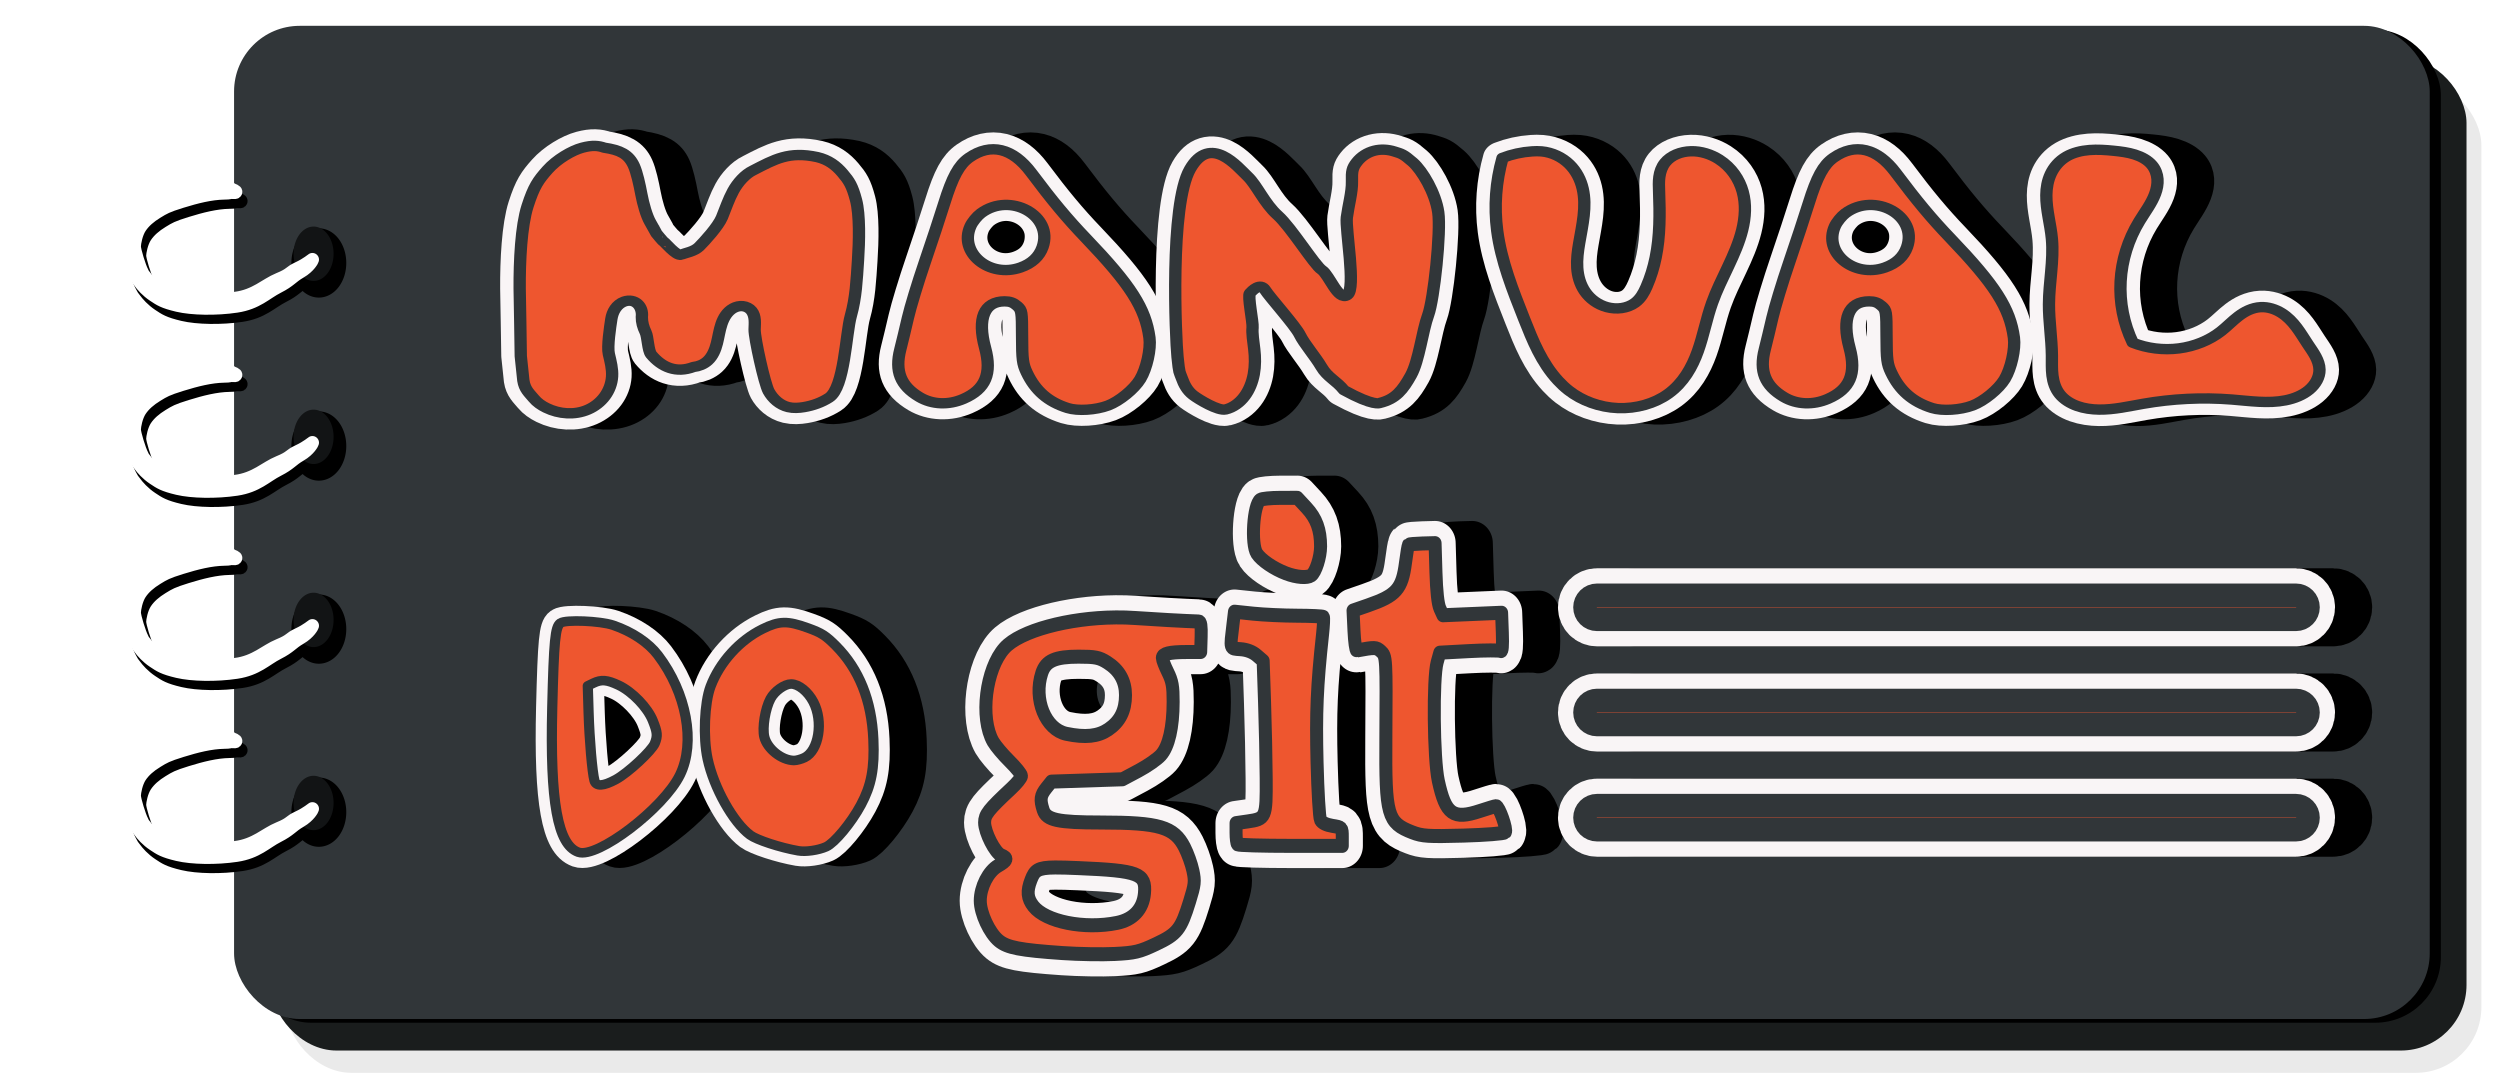 <?xml version="1.0" encoding="UTF-8" standalone="no"?>
<!-- Created with Inkscape (http://www.inkscape.org/) -->

<svg
   version="1.1"
   id="svg132"
   width="343.487"
   height="150"
   viewBox="0 0 343.487 150"
   sodipodi:docname="PIMAHENIGOR (2).png"
   xml:space="preserve"
   xmlns:inkscape="http://www.inkscape.org/namespaces/inkscape"
   xmlns:sodipodi="http://sodipodi.sourceforge.net/DTD/sodipodi-0.dtd"
   xmlns="http://www.w3.org/2000/svg"
   xmlns:svg="http://www.w3.org/2000/svg"><defs
     id="defs136"><inkscape:path-effect
       effect="spiro"
       id="path-effect23374"
       is_visible="true"
       lpeversion="1" /><inkscape:path-effect
       effect="spiro"
       id="path-effect23370"
       is_visible="true"
       lpeversion="1" /><inkscape:path-effect
       effect="spiro"
       id="path-effect23366"
       is_visible="true"
       lpeversion="1" /><inkscape:path-effect
       effect="spiro"
       id="path-effect23362"
       is_visible="true"
       lpeversion="1" /><inkscape:path-effect
       effect="spiro"
       id="path-effect23006"
       is_visible="true"
       lpeversion="1" /><inkscape:path-effect
       effect="spiro"
       id="path-effect23002"
       is_visible="true"
       lpeversion="1" /><inkscape:path-effect
       effect="spiro"
       id="path-effect22998"
       is_visible="true"
       lpeversion="1" /><inkscape:path-effect
       effect="spiro"
       id="path-effect22994"
       is_visible="true"
       lpeversion="1" /><inkscape:path-effect
       effect="skeletal"
       id="path-effect22990"
       is_visible="true"
       lpeversion="1"
       pattern="M -42.594,22.5"
       copytype="single_stretched"
       prop_scale="1.215"
       scale_y_rel="false"
       spacing="0"
       normal_offset="0"
       tang_offset="0"
       prop_units="false"
       vertical_pattern="false"
       hide_knot="false"
       fuse_tolerance="0" /><inkscape:path-effect
       effect="spiro"
       id="path-effect22986"
       is_visible="true"
       lpeversion="1" /><inkscape:path-effect
       effect="skeletal"
       id="path-effect22982"
       is_visible="true"
       lpeversion="1"
       pattern="M -42.594,22.5"
       copytype="single_stretched"
       prop_scale="1.215"
       scale_y_rel="false"
       spacing="0"
       normal_offset="0"
       tang_offset="0"
       prop_units="false"
       vertical_pattern="false"
       hide_knot="false"
       fuse_tolerance="0" /><inkscape:path-effect
       effect="spiro"
       id="path-effect22978"
       is_visible="true"
       lpeversion="1" /><filter
       inkscape:collect="always"
       style="color-interpolation-filters:sRGB"
       id="filter23376"
       x="-0.026"
       y="-0.054"
       width="1.053"
       height="1.116"><feGaussianBlur
         inkscape:collect="always"
         stdDeviation="2.207"
         id="feGaussianBlur23378" /></filter><filter
       inkscape:collect="always"
       style="color-interpolation-filters:sRGB"
       id="filter23382"
       x="-0.013"
       y="-0.03"
       width="1.027"
       height="1.059"><feGaussianBlur
         inkscape:collect="always"
         stdDeviation="2.342"
         id="feGaussianBlur23384" /></filter><filter
       inkscape:collect="always"
       style="color-interpolation-filters:sRGB"
       id="filter23388"
       x="-0.009"
       y="-0.019"
       width="1.017"
       height="1.039"><feGaussianBlur
         inkscape:collect="always"
         stdDeviation="1.517"
         id="feGaussianBlur23390" /></filter><filter
       inkscape:collect="always"
       style="color-interpolation-filters:sRGB"
       id="filter23418"
       x="-0.1"
       y="-0.031"
       width="1.204"
       height="1.062"><feGaussianBlur
         inkscape:collect="always"
         stdDeviation="1.43"
         id="feGaussianBlur23420" /></filter></defs><sodipodi:namedview
     id="namedview134"
     pagecolor="#ffffff"
     bordercolor="#000000"
     borderopacity="0.25"
     inkscape:showpageshadow="2"
     inkscape:pageopacity="0"
     inkscape:pagecheckerboard="0"
     inkscape:deskcolor="#d1d1d1"
     showgrid="false" /><g
     inkscape:groupmode="layer"
     inkscape:label="Image"
     id="g138"
     transform="translate(23.688,-31.724)"><g
       id="g22974"
       transform="matrix(0.722,0,0,0.722,-38.828,22.277)"
       inkscape:export-filename="manual_do_git.svg"
       inkscape:export-xdpi="96"
       inkscape:export-ydpi="96"><path
         style="fill:#6041ef;fill-opacity:1;stroke:#6a63a4;stroke-width:4.671;stroke-linecap:round;stroke-linejoin:round;stroke-opacity:1"
         d="M -48.026,37.925 Z"
         id="path22882"
         inkscape:path-effect="#path-effect22978;#path-effect22982"
         inkscape:original-d="m -48.025862,37.925185 c -0.575987,1.543377 -3.95277,2.326202 -4.573892,3.430418 -1.866019,3.317369 -2.096367,6.759809 -2.096367,10.481835 0,1.207 -0.176884,2.42703 0,3.620998 0.36456,2.46078 3.827367,3.994508 5.526786,4.955049 0.547478,0.309444 1.85731,0.985213 1.334052,1.334052 -1.192994,0.795329 -10.182464,3.72979 -11.434729,2.477525 -0.656966,-0.656966 -0.571737,-1.01113 -0.571737,-1.71521"
         class="UnoptimicedTransforms"
         transform="matrix(0.781,0,0,0.781,58.482,20.343)" /><g
         id="g23515"><rect
           style="fill:#eaeaea;fill-opacity:1;stroke:none;stroke-width:2.831;stroke-linecap:round;stroke-linejoin:round;stroke-dasharray:none;stroke-opacity:1;paint-order:stroke fill markers;filter:url(#filter23388)"
           id="rect23386"
           width="417.831"
           height="189"
           x="75.339"
           y="28.243"
           ry="12.496" /><rect
           style="fill:#1a1d1d;fill-opacity:1;stroke:none;stroke-width:2.831;stroke-linecap:round;stroke-linejoin:round;stroke-dasharray:none;stroke-opacity:1;paint-order:stroke fill markers"
           id="rect22878"
           width="417.831"
           height="189"
           x="72.511"
           y="24"
           ry="12.496" /><rect
           style="mix-blend-mode:normal;fill:#000000;fill-opacity:1;stroke:none;stroke-width:2.831;stroke-linecap:round;stroke-linejoin:round;stroke-dasharray:none;stroke-opacity:1;paint-order:stroke fill markers;filter:url(#filter23382)"
           id="rect23380"
           width="417.831"
           height="189"
           x="67.632"
           y="18.707"
           ry="12.496" /><rect
           style="fill:#313639;fill-opacity:1;stroke:none;stroke-width:2.831;stroke-linecap:round;stroke-linejoin:round;stroke-dasharray:none;stroke-opacity:1;paint-order:stroke fill markers"
           id="rect22880"
           width="417.831"
           height="189"
           x="65.511"
           y="18"
           ry="12.496" /><path
           style="fill:#6041ef;fill-opacity:1;stroke:#6a63a4;stroke-width:4.671;stroke-linecap:round;stroke-linejoin:round;stroke-opacity:1"
           d="M 6.861,58.889 Z"
           id="path22884"
           inkscape:path-effect="#path-effect22986;#path-effect22990"
           inkscape:original-d="M 6.8608374,58.888855 21.535406,72.038793"
           class="UnoptimicedTransforms"
           transform="matrix(0.781,0,0,0.781,58.482,20.343)" /><g
           id="g23358"
           style="mix-blend-mode:normal;fill:#000000;fill-opacity:1;stroke:#000000;stroke-opacity:1;filter:url(#filter23376)"
           transform="translate(7.071)"><g
             id="g23302"
             transform="matrix(0.825,0,0,0.889,45.105,10.175)"
             style="fill:#000000;fill-opacity:1;stroke:#000000;stroke-opacity:1"><path
               id="path23298"
               style="fill:#000000;fill-opacity:1;stroke:#000000;stroke-width:9.5;stroke-linecap:round;stroke-linejoin:round;stroke-dasharray:none;stroke-opacity:1"
               d="m 269.99,109.836 -3.939,0.008 c -2.167,0.004 -4.24,0.195 -4.604,0.426 -1.596,1.012 -2.184,9.494 -0.795,11.477 1.009,1.441 3.908,3.274 6.746,4.268 2.417,0.846 4.869,1.024 5.816,0.422 1.008,-0.641 2.146,-3.936 2.143,-6.209 -0.005,-3.554 -0.957,-5.981 -3.24,-8.264 z m 31.773,9.701 -2.961,0.076 c -1.629,0.042 -3.052,0.164 -3.16,0.273 -0.109,0.109 -0.425,1.844 -0.703,3.855 -0.777,5.614 -2.102,7.012 -8.65,9.117 l -3.447,1.107 0.217,4.311 c 0.119,2.37 0.403,4.277 0.633,4.238 4.205,-0.717 4.521,-0.71 5.562,0.166 1.272,1.069 1.282,1.225 1.158,18.654 -0.117,16.51 0.343,18.035 6.07,20.098 2.325,0.837 3.68,0.918 11.818,0.707 5.055,-0.131 9.404,-0.451 9.664,-0.711 0.505,-0.505 -1.419,-5.594 -2.115,-5.594 -0.212,0 -1.886,0.463 -3.719,1.029 -6.211,1.919 -7.929,0.768 -9.619,-6.439 -1.1,-4.69 -1.281,-21.987 -0.266,-25.389 l 0.611,-2.049 6.775,-0.34 c 3.727,-0.187 7.01,-0.196 7.295,-0.019 0.346,0.214 0.462,-1.089 0.35,-3.934 l -0.168,-4.254 -6.764,0.268 -6.762,0.266 -0.707,-1.443 c -0.453,-0.924 -0.781,-3.707 -0.91,-7.721 z m -46.266,14.672 -0.346,2.689 c -0.707,5.485 -0.809,5.17 1.729,5.336 1.464,0.096 2.796,0.566 3.75,1.326 l 1.479,1.18 0.324,8.924 c 0.178,4.908 0.346,12.205 0.375,16.219 0.06,8.453 -0.04,8.666 -4.326,9.234 l -2.623,0.348 v 2.102 c 0,1.156 0.151,2.252 0.334,2.436 0.183,0.183 5.696,0.334 12.25,0.334 h 11.916 v -1.969 c 0,-1.953 -0.019,-1.972 -2.264,-2.309 -1.434,-0.215 -2.445,-0.676 -2.756,-1.258 -0.27,-0.505 -0.628,-6.047 -0.797,-12.316 -0.287,-10.675 -0.025,-16.388 1.264,-27.398 0.225,-1.925 0.311,-3.612 0.189,-3.75 -0.122,-0.138 -2.847,-0.257 -6.055,-0.268 -3.208,-0.01 -7.769,-0.209 -10.137,-0.439 z m -27.43,1.229 c -10.806,0.087 -22.028,2.847 -25.627,6.566 -4.336,4.481 -5.711,15.018 -2.615,20.027 0.555,0.898 2.252,2.771 3.771,4.162 1.519,1.392 2.762,2.822 2.762,3.178 0,0.356 -1.058,1.561 -2.35,2.68 -5.294,4.584 -6.15,5.6 -6.15,7.283 0,2.107 2.401,6.488 3.859,7.043 1.583,0.602 1.433,1.051 -0.736,2.209 -2.279,1.216 -4.123,4.575 -4.123,7.508 0,2.662 2.123,6.904 4.277,8.547 1.95,1.488 4.851,2.009 14.723,2.645 3.712,0.239 9.113,0.325 12,0.191 4.672,-0.217 5.718,-0.448 9.5,-2.102 4.96,-2.169 5.784,-3.137 7.781,-9.133 1.224,-3.676 1.293,-4.276 0.766,-6.6 -0.319,-1.406 -1.19,-3.664 -1.938,-5.018 -2.398,-4.344 -5.809,-5.28 -19.227,-5.285 -10.02,-0.003 -12.618,-0.524 -13.369,-2.678 -0.771,-2.212 -0.635,-3.13 0.691,-4.674 l 1.205,-1.402 8.197,-0.25 8.197,-0.25 3.723,-1.842 c 2.048,-1.013 4.367,-2.513 5.154,-3.336 1.8,-1.88 2.8,-5.927 2.811,-11.373 0.007,-3.37 -0.202,-4.445 -1.242,-6.4 -0.688,-1.293 -1.25,-2.652 -1.25,-3.018 0,-0.898 1.605,-1.265 5.547,-1.273 l 3.295,-0.008 0.105,-3.25 c 0.077,-2.382 -0.067,-3.255 -0.545,-3.27 -3.331,-0.104 -10.576,-0.475 -14.611,-0.748 -1.503,-0.102 -3.038,-0.143 -4.582,-0.131 z m -8.502,8.398 c 3.848,-6.7e-4 4.745,0.171 6.58,1.246 2.808,1.646 4.213,3.976 4.213,6.988 0,3.294 -1.256,5.634 -3.938,7.334 -2.377,1.507 -5.336,1.797 -9.699,0.951 -4.831,-0.936 -7.651,-7.415 -5.668,-13.02 0.927,-2.619 3.065,-3.499 8.512,-3.5 z m -5.432,45.127 c 1.361,-0.009 3.105,0.047 5.367,0.135 13.905,0.542 15.637,1.158 15.229,5.41 -0.323,3.361 -2.571,5.609 -6.314,6.318 -7.532,1.426 -16.493,-0.238 -19.309,-3.584 -1.417,-1.684 -1.562,-3.189 -0.541,-5.633 0.843,-2.017 1.484,-2.62 5.568,-2.646 z" /><path
               id="path23300"
               style="fill:#000000;fill-opacity:1;stroke:#000000;stroke-width:3;stroke-linecap:round;stroke-linejoin:round;stroke-dasharray:none;stroke-opacity:1"
               d="m 269.99,109.836 -3.939,0.008 c -2.167,0.004 -4.24,0.195 -4.604,0.426 -1.596,1.012 -2.184,9.494 -0.795,11.477 1.009,1.441 3.908,3.274 6.746,4.268 2.417,0.846 4.869,1.024 5.816,0.422 1.008,-0.641 2.146,-3.936 2.143,-6.209 -0.005,-3.554 -0.957,-5.981 -3.24,-8.264 z m 31.773,9.701 -2.961,0.076 c -1.629,0.042 -3.052,0.164 -3.16,0.273 -0.109,0.109 -0.425,1.844 -0.703,3.855 -0.777,5.614 -2.102,7.012 -8.65,9.117 l -3.447,1.107 0.217,4.311 c 0.119,2.37 0.403,4.277 0.633,4.238 4.205,-0.717 4.521,-0.71 5.562,0.166 1.272,1.069 1.282,1.225 1.158,18.654 -0.117,16.51 0.343,18.035 6.07,20.098 2.325,0.837 3.68,0.918 11.818,0.707 5.055,-0.131 9.404,-0.451 9.664,-0.711 0.505,-0.505 -1.419,-5.594 -2.115,-5.594 -0.212,0 -1.886,0.463 -3.719,1.029 -6.211,1.919 -7.929,0.768 -9.619,-6.439 -1.1,-4.69 -1.281,-21.987 -0.266,-25.389 l 0.611,-2.049 6.775,-0.34 c 3.727,-0.187 7.01,-0.196 7.295,-0.019 0.346,0.214 0.462,-1.089 0.35,-3.934 l -0.168,-4.254 -6.764,0.268 -6.762,0.266 -0.707,-1.443 c -0.453,-0.924 -0.781,-3.707 -0.91,-7.721 z m -46.266,14.672 -0.346,2.689 c -0.707,5.485 -0.809,5.17 1.729,5.336 1.464,0.096 2.796,0.566 3.75,1.326 l 1.479,1.18 0.324,8.924 c 0.178,4.908 0.346,12.205 0.375,16.219 0.06,8.453 -0.04,8.666 -4.326,9.234 l -2.623,0.348 v 2.102 c 0,1.156 0.151,2.252 0.334,2.436 0.183,0.183 5.696,0.334 12.25,0.334 h 11.916 v -1.969 c 0,-1.953 -0.019,-1.972 -2.264,-2.309 -1.434,-0.215 -2.445,-0.676 -2.756,-1.258 -0.27,-0.505 -0.628,-6.047 -0.797,-12.316 -0.287,-10.675 -0.025,-16.388 1.264,-27.398 0.225,-1.925 0.311,-3.612 0.189,-3.75 -0.122,-0.138 -2.847,-0.257 -6.055,-0.268 -3.208,-0.01 -7.769,-0.209 -10.137,-0.439 z m -27.43,1.229 c -10.806,0.087 -22.028,2.847 -25.627,6.566 -4.336,4.481 -5.711,15.018 -2.615,20.027 0.555,0.898 2.252,2.771 3.771,4.162 1.519,1.392 2.762,2.822 2.762,3.178 0,0.356 -1.058,1.561 -2.35,2.68 -5.294,4.584 -6.15,5.6 -6.15,7.283 0,2.107 2.401,6.488 3.859,7.043 1.583,0.602 1.433,1.051 -0.736,2.209 -2.279,1.216 -4.123,4.575 -4.123,7.508 0,2.662 2.123,6.904 4.277,8.547 1.95,1.488 4.851,2.009 14.723,2.645 3.712,0.239 9.113,0.325 12,0.191 4.672,-0.217 5.718,-0.448 9.5,-2.102 4.96,-2.169 5.784,-3.137 7.781,-9.133 1.224,-3.676 1.293,-4.276 0.766,-6.6 -0.319,-1.406 -1.19,-3.664 -1.938,-5.018 -2.398,-4.344 -5.809,-5.28 -19.227,-5.285 -10.02,-0.003 -12.618,-0.524 -13.369,-2.678 -0.771,-2.212 -0.635,-3.13 0.691,-4.674 l 1.205,-1.402 8.197,-0.25 8.197,-0.25 3.723,-1.842 c 2.048,-1.013 4.367,-2.513 5.154,-3.336 1.8,-1.88 2.8,-5.927 2.811,-11.373 0.007,-3.37 -0.202,-4.445 -1.242,-6.4 -0.688,-1.293 -1.25,-2.652 -1.25,-3.018 0,-0.898 1.605,-1.265 5.547,-1.273 l 3.295,-0.008 0.105,-3.25 c 0.077,-2.382 -0.067,-3.255 -0.545,-3.27 -3.331,-0.104 -10.576,-0.475 -14.611,-0.748 -1.503,-0.102 -3.038,-0.143 -4.582,-0.131 z m -8.502,8.398 c 3.848,-6.7e-4 4.745,0.171 6.58,1.246 2.808,1.646 4.213,3.976 4.213,6.988 0,3.294 -1.256,5.634 -3.938,7.334 -2.377,1.507 -5.336,1.797 -9.699,0.951 -4.831,-0.936 -7.651,-7.415 -5.668,-13.02 0.927,-2.619 3.065,-3.499 8.512,-3.5 z m -5.432,45.127 c 1.361,-0.009 3.105,0.047 5.367,0.135 13.905,0.542 15.637,1.158 15.229,5.41 -0.323,3.361 -2.571,5.609 -6.314,6.318 -7.532,1.426 -16.493,-0.238 -19.309,-3.584 -1.417,-1.684 -1.562,-3.189 -0.541,-5.633 0.843,-2.017 1.484,-2.62 5.568,-2.646 z" /></g><g
             id="g23312"
             transform="matrix(0.648,0,0,0.608,70.187,56.239)"
             style="fill:#000000;fill-opacity:1;stroke:#000000;stroke-opacity:1"><path
               style="fill:#000000;fill-opacity:1;stroke:#000000;stroke-width:9.5;stroke-linecap:round;stroke-linejoin:round;stroke-dasharray:none;stroke-opacity:1"
               d="m 158.472,195.311 c -5.291,-0.982 -12.172,-3.384 -14.124,-4.929 -4.993,-3.954 -10.666,-14.769 -12.498,-23.823 -1.362,-6.734 -0.944,-17.567 0.877,-22.709 2.684,-7.579 8.492,-14.415 15.277,-17.98 4.907,-2.579 7.274,-2.628 13.367,-0.278 3.935,1.518 5.133,2.333 8.128,5.535 6.827,7.298 10.532,17.145 11.025,29.3 0.369,9.116 -0.575,14.411 -3.659,20.532 -2.824,5.603 -7.76,11.937 -10.208,13.1 -2.304,1.094 -5.995,1.659 -8.184,1.253 z m 1.834,-29.157 c 4.224,-2.184 5.592,-11.331 2.608,-17.431 -1.595,-3.259 -4.352,-5.622 -6.557,-5.617 -1.915,0.004 -4.811,2.208 -6.024,4.586 -1.561,3.06 -2.484,9.121 -1.826,11.992 0.853,3.72 5.076,7.304 8.678,7.365 0.739,0.013 2.144,-0.39 3.12,-0.896 z"
               id="path23304" /><path
               style="fill:#000000;fill-opacity:1;stroke:#000000;stroke-width:9.5;stroke-linecap:round;stroke-linejoin:round;stroke-dasharray:none;stroke-opacity:1"
               d="m 93.874,195.75 c -6.063,-2.309 -8.331,-15.739 -7.649,-45.295 0.485,-20.995 0.875,-25.262 2.416,-26.431 1.492,-1.132 11.682,-0.682 15.463,0.683 5.532,1.996 10.348,5.417 13.146,9.338 8.437,11.824 11.129,27.375 6.491,37.505 -4.812,10.511 -24.316,26.314 -29.867,24.2 z m 11.036,-22.757 c 3.549,-2.042 10.565,-8.987 11.439,-11.322 0.871,-2.328 0.779,-3.428 -0.594,-7.099 -1.538,-4.112 -6.06,-9.11 -10.032,-11.089 -3.446,-1.717 -5.079,-1.861 -7.415,-0.653 l -1.646,0.851 0.238,8.356 c 0.24,8.43 1.069,18.694 1.718,21.278 0.486,1.935 2.553,1.829 6.292,-0.322 z"
               id="path23306" /><path
               style="fill:#000000;fill-opacity:1;stroke:#000000;stroke-width:3;stroke-linecap:round;stroke-linejoin:round;stroke-dasharray:none;stroke-opacity:1"
               d="m 93.874,195.75 c -6.063,-2.309 -8.331,-15.739 -7.649,-45.295 0.485,-20.995 0.875,-25.262 2.416,-26.431 1.492,-1.132 11.682,-0.682 15.463,0.683 5.532,1.996 10.348,5.417 13.146,9.338 8.437,11.824 11.129,27.375 6.491,37.505 -4.812,10.511 -24.316,26.314 -29.867,24.2 z m 11.036,-22.757 c 3.549,-2.042 10.565,-8.987 11.439,-11.322 0.871,-2.328 0.779,-3.428 -0.594,-7.099 -1.538,-4.112 -6.06,-9.11 -10.032,-11.089 -3.446,-1.717 -5.079,-1.861 -7.415,-0.653 l -1.646,0.851 0.238,8.356 c 0.24,8.43 1.069,18.694 1.718,21.278 0.486,1.935 2.553,1.829 6.292,-0.322 z"
               id="path23308" /><path
               style="fill:#000000;fill-opacity:1;stroke:#000000;stroke-width:3;stroke-linecap:round;stroke-linejoin:round;stroke-dasharray:none;stroke-opacity:1"
               d="m 158.472,195.311 c -5.291,-0.982 -12.172,-3.384 -14.124,-4.929 -4.993,-3.954 -10.666,-14.769 -12.498,-23.823 -1.362,-6.734 -0.944,-17.567 0.877,-22.709 2.684,-7.579 8.492,-14.415 15.277,-17.98 4.907,-2.579 7.274,-2.628 13.367,-0.278 3.935,1.518 5.133,2.333 8.128,5.535 6.827,7.298 10.532,17.145 11.025,29.3 0.369,9.116 -0.575,14.411 -3.659,20.532 -2.824,5.603 -7.76,11.937 -10.208,13.1 -2.304,1.094 -5.995,1.659 -8.184,1.253 z m 1.834,-29.157 c 4.224,-2.184 5.592,-11.331 2.608,-17.431 -1.595,-3.259 -4.352,-5.622 -6.557,-5.617 -1.915,0.004 -4.811,2.208 -6.024,4.586 -1.561,3.06 -2.484,9.121 -1.826,11.992 0.853,3.72 5.076,7.304 8.678,7.365 0.739,0.013 2.144,-0.39 3.12,-0.896 z"
               id="path23310" /></g><g
             id="g23350"
             transform="matrix(0.782,0,0,0.659,58.079,25.124)"
             style="fill:#000000;fill-opacity:1;stroke:#000000;stroke-opacity:1"><g
               id="g23318"
               style="fill:#000000;fill-opacity:1;stroke:#000000;stroke-opacity:1"><path
                 style="fill:#000000;fill-opacity:1;stroke:#000000;stroke-width:9.5;stroke-linecap:round;stroke-linejoin:round;stroke-dasharray:none;stroke-opacity:1"
                 d="m 79.276,84.507 c 0.015,-1.811 -0.26,-17.636 -0.27,-19.447 -0.042,-8.038 0.368,-18.157 1.922,-23.896 1.554,-5.739 2.624,-7.475 4.873,-10.478 2.248,-3.004 5.942,-5.58 8.452,-6.364 2.509,-0.784 3.918,-0.588 5.336,0 3.775,0.67 5.904,1.813 7.21,5.222 0.739,1.947 1.379,5.441 1.823,8.239 0.444,2.798 1.265,6.252 2.165,8.1 0.9,1.849 1.488,3.179 1.504,3.206 0.016,0.027 1.656,2.429 1.782,2.392 0.126,-0.038 3.12,4.261 4.205,3.735 1.085,-0.526 3.169,-0.855 4.417,-2.325 1.248,-1.469 4.645,-5.868 5.532,-8.443 0.888,-2.576 1.623,-5.237 2.749,-7.678 1.126,-2.44 2.949,-4.831 4.822,-5.885 5.271,-3.223 8.733,-5.611 15.627,-3.847 2.689,0.754 4.545,2.392 6.141,4.623 1.596,2.231 2.347,3.537 3.291,7.782 0.944,4.245 0.795,11.873 0.478,17.469 -0.317,5.596 -0.506,10.763 -1.736,15.923 -1.23,5.16 -1.522,20.775 -5.316,23.683 -1.837,1.408 -3.943,2.285 -6.099,2.716 -1.262,0.252 -2.567,0.352 -3.812,0 -2.042,-0.578 -3.755,-2.365 -4.768,-4.548 -1.013,-2.183 -3.471,-15.366 -3.427,-17.858 0.016,-0.939 0.088,-1.88 0.021,-2.816 -0.067,-0.936 -0.285,-1.885 -0.783,-2.616 -0.511,-0.75 -1.293,-1.213 -2.1,-1.318 -0.807,-0.106 -1.634,0.132 -2.345,0.599 -0.711,0.468 -1.308,1.157 -1.776,1.946 -0.468,0.789 -0.81,1.675 -1.072,2.588 -0.523,1.827 -0.728,3.758 -1.132,5.627 -0.403,1.869 -1.045,3.745 -2.247,5.042 -0.936,1.009 -2.166,1.601 -3.423,1.757 -4.2,1.893 -7.687,0.134 -10.298,-3.567 -0.81,-1.175 -0.811,-5.123 -1.377,-6.484 -0.566,-1.361 -0.932,-2.862 -0.91,-4.38 0.315,-3.108 -1.672,-5.52 -4.307,-4.453 -0.869,0.368 -1.612,1.104 -2.137,2.005 -0.525,0.901 -0.839,1.962 -0.98,3.045 -0.282,2.166 -1.035,7.99 -0.606,10.122 0.429,2.132 0.903,4.294 0.788,6.482 -0.109,2.069 -0.757,4.086 -1.799,5.75 -1.042,1.664 -2.47,2.974 -4.07,3.803 -3.2,1.659 -7.005,1.326 -10.14,-0.5 -1.149,-0.669 -2.234,-1.543 -3.049,-2.716 -1.046,-1.506 -2.207,-2.601 -2.535,-5.192 z"
                 id="path23314"
                 sodipodi:nodetypes="cczzzcczzsszzzzcczzzssssssssssssssccsccsssssssscc" /><path
                 style="fill:#000000;fill-opacity:1;stroke:#000000;stroke-width:3;stroke-linecap:round;stroke-linejoin:round;stroke-dasharray:none;stroke-opacity:1"
                 d="m 79.276,84.564 c 0.015,-1.811 -0.26,-17.636 -0.27,-19.447 -0.042,-8.038 0.368,-18.157 1.922,-23.896 1.554,-5.739 2.624,-7.475 4.873,-10.478 2.248,-3.004 5.942,-5.58 8.452,-6.364 2.509,-0.784 3.918,-0.588 5.336,0 3.775,0.67 5.904,1.813 7.21,5.222 0.739,1.947 1.379,5.441 1.823,8.239 0.444,2.798 1.265,6.252 2.165,8.1 0.9,1.849 1.488,3.179 1.504,3.206 0.016,0.027 1.656,2.429 1.782,2.392 0.126,-0.038 3.12,4.261 4.205,3.735 1.085,-0.526 3.169,-0.855 4.417,-2.325 1.248,-1.469 4.645,-5.868 5.532,-8.443 0.888,-2.576 1.623,-5.237 2.749,-7.678 1.126,-2.44 2.949,-4.831 4.822,-5.885 5.271,-3.223 8.733,-5.611 15.627,-3.847 2.689,0.754 4.545,2.392 6.141,4.623 1.596,2.231 2.347,3.537 3.291,7.782 0.944,4.245 0.795,11.873 0.478,17.469 -0.317,5.596 -0.506,10.763 -1.736,15.923 -1.23,5.16 -1.522,20.775 -5.316,23.683 -1.837,1.408 -3.943,2.285 -6.099,2.716 -1.262,0.252 -2.567,0.352 -3.812,0 -2.042,-0.578 -3.755,-2.365 -4.768,-4.548 -1.013,-2.183 -3.471,-15.366 -3.427,-17.858 0.016,-0.939 0.088,-1.88 0.021,-2.816 -0.067,-0.936 -0.285,-1.885 -0.783,-2.616 -0.511,-0.75 -1.293,-1.213 -2.1,-1.318 -0.807,-0.106 -1.634,0.132 -2.345,0.599 -0.711,0.468 -1.308,1.157 -1.776,1.946 -0.468,0.789 -0.81,1.675 -1.072,2.588 -0.523,1.827 -0.728,3.758 -1.132,5.627 -0.403,1.869 -1.045,3.745 -2.247,5.042 -0.936,1.009 -2.166,1.601 -3.423,1.757 -4.2,1.893 -7.687,0.134 -10.298,-3.567 -0.81,-1.175 -0.811,-5.123 -1.377,-6.484 -0.566,-1.361 -0.932,-2.862 -0.91,-4.38 0.315,-3.108 -1.672,-5.52 -4.307,-4.453 -0.869,0.368 -1.612,1.104 -2.137,2.005 -0.525,0.901 -0.839,1.962 -0.98,3.045 -0.282,2.166 -1.035,7.99 -0.606,10.122 0.429,2.132 0.903,4.294 0.788,6.482 -0.109,2.069 -0.757,4.086 -1.799,5.75 -1.042,1.664 -2.47,2.974 -4.07,3.803 -3.2,1.659 -7.005,1.326 -10.14,-0.5 -1.149,-0.669 -2.234,-1.543 -3.049,-2.716 -1.046,-1.506 -2.207,-2.601 -2.535,-5.192 z"
                 id="path23316"
                 sodipodi:nodetypes="cczzzcczzsszzzzcczzzssssssssssssssccsccsssssssscc" /></g><g
               id="g23324"
               style="fill:#000000;fill-opacity:1;stroke:#000000;stroke-opacity:1"><path
                 style="fill:#000000;fill-opacity:1;stroke:#000000;stroke-width:9.5;stroke-linecap:round;stroke-linejoin:round;stroke-dasharray:none;stroke-opacity:1"
                 d="m 242.142,30.511 c -4.995,10.34 -3.499,49.048 -3.049,54.246 0.449,5.198 0.469,4.143 1.037,6.09 0.568,1.946 1.376,3.683 2.774,4.961 1.399,1.277 6.112,4.626 7.892,4.119 1.78,-0.507 3.386,-1.892 4.56,-3.728 1.174,-1.836 1.927,-4.103 2.295,-6.454 0.368,-2.351 0.345,-4.93 0.118,-7.165 -0.227,-2.235 -0.555,-4.713 -0.412,-6.283 0.143,-1.571 -1.247,-9.133 -0.633,-9.956 0.613,-0.823 2.533,-3.101 3.647,-0.982 1.115,2.119 7.39,10.374 8.484,13.021 1.094,2.647 3.774,6.267 5.269,9.297 1.496,3.03 3.65,3.939 5.476,6.68 7.263,4.75 8.706,3.704 8.706,3.704 3.877,-1.109 5.592,-3.727 7.578,-7.961 1.986,-4.234 2.773,-12.827 4.193,-17.397 1.419,-4.57 3.152,-24.12 2.462,-29.722 -0.69,-5.602 -3.882,-12.035 -6.227,-14.472 -2.345,-2.436 -2.795,-2.441 -4.396,-3.052 -1.601,-0.611 -3.318,-0.741 -4.942,-0.248 -1.624,0.492 -3.148,1.622 -4.24,3.281 -1.092,1.659 -1.264,2.617 -1.192,5.607 0.073,2.99 -0.866,6.943 -1.247,10.377 -0.38,3.434 2.289,20.537 0.113,22.412 -2.176,1.875 -4.437,-5.87 -6.203,-7.232 -1.766,-1.361 -7.471,-12.338 -10.741,-15.792 -3.269,-3.454 -5.069,-8.75 -7.381,-11.316 -2.311,-2.566 -8.948,-12.374 -13.942,-2.034 z"
                 id="path23320"
                 sodipodi:nodetypes="zzzzzzzzzzzzzcczzzzzzzzzzzzzz" /><path
                 style="fill:#000000;fill-opacity:1;stroke:#000000;stroke-width:3;stroke-linecap:round;stroke-linejoin:round;stroke-dasharray:none;stroke-opacity:1"
                 d="m 242.142,30.551 c -4.995,10.34 -3.499,49.048 -3.049,54.246 0.449,5.198 0.469,4.143 1.037,6.09 0.568,1.946 1.376,3.683 2.774,4.961 1.399,1.277 6.112,4.626 7.892,4.119 1.78,-0.507 3.386,-1.892 4.56,-3.728 1.174,-1.836 1.927,-4.103 2.295,-6.454 0.368,-2.351 0.345,-4.93 0.118,-7.165 -0.227,-2.235 -0.555,-4.713 -0.412,-6.283 0.143,-1.571 -1.247,-9.133 -0.633,-9.956 0.613,-0.823 2.533,-3.101 3.647,-0.982 1.115,2.119 7.39,10.374 8.484,13.021 1.094,2.647 3.774,6.267 5.269,9.297 1.496,3.03 3.65,3.939 5.476,6.68 7.263,4.75 8.706,3.704 8.706,3.704 3.877,-1.109 5.592,-3.727 7.578,-7.961 1.986,-4.234 2.773,-12.827 4.193,-17.397 1.419,-4.57 3.152,-24.12 2.462,-29.722 -0.69,-5.602 -3.882,-12.035 -6.227,-14.472 -2.345,-2.436 -2.795,-2.441 -4.396,-3.052 -1.601,-0.611 -3.318,-0.741 -4.942,-0.248 -1.624,0.492 -3.148,1.622 -4.24,3.281 -1.092,1.659 -1.264,2.617 -1.192,5.607 0.073,2.99 -0.866,6.943 -1.247,10.377 -0.38,3.434 2.289,20.537 0.113,22.412 -2.176,1.875 -4.437,-5.87 -6.203,-7.232 -1.766,-1.361 -7.471,-12.338 -10.741,-15.792 -3.269,-3.454 -5.069,-8.75 -7.381,-11.316 -2.311,-2.566 -8.948,-12.374 -13.942,-2.034 z"
                 id="path23322"
                 sodipodi:nodetypes="zzzzzzzzzzzzzcczzzzzzzzzzzzzz" /></g><g
               id="g23330"
               style="fill:#000000;fill-opacity:1;stroke:#000000;stroke-opacity:1"><path
                 style="fill:#000000;fill-opacity:1;stroke:#000000;stroke-width:9.5;stroke-linecap:round;stroke-linejoin:round;stroke-dasharray:none;stroke-opacity:1"
                 d="m 318.186,27.314 c -1.636,6.872 -2.078,14.026 -1.301,21.046 0.966,8.738 3.784,17.149 6.564,25.489 2.083,6.251 4.227,12.642 8.283,17.835 0.781,1 1.629,1.949 2.561,2.81 3.248,3 7.546,4.87 11.962,5.08 4.416,0.211 8.913,-1.265 12.269,-4.144 3.644,-3.125 5.791,-7.662 7.175,-12.258 1.383,-4.596 2.105,-9.371 3.479,-13.971 2.131,-7.132 5.813,-13.781 7.331,-21.069 0.759,-3.644 0.956,-7.452 0.113,-11.077 -0.843,-3.625 -2.788,-7.06 -5.757,-9.305 -1.958,-1.481 -4.379,-2.422 -6.833,-2.346 -1.227,0.038 -2.45,0.33 -3.544,0.886 -1.094,0.556 -2.057,1.379 -2.744,2.397 -0.813,1.203 -1.223,2.64 -1.394,4.081 -0.172,1.441 -0.117,2.899 -0.07,4.349 0.204,6.337 0.242,12.72 -0.832,18.969 -0.493,2.869 -1.22,5.7 -2.226,8.431 -0.638,1.731 -1.432,3.481 -2.831,4.684 -0.908,0.781 -2.039,1.29 -3.22,1.492 -1.18,0.201 -2.407,0.098 -3.549,-0.26 -2.285,-0.717 -4.179,-2.438 -5.379,-4.51 -1.2,-2.072 -1.748,-4.474 -1.879,-6.865 -0.132,-2.391 0.137,-4.786 0.478,-7.156 0.75,-5.208 1.854,-10.514 0.851,-15.68 -0.501,-2.583 -1.55,-5.095 -3.27,-7.086 -1.72,-1.991 -4.144,-3.428 -6.762,-3.697 -0.759,-0.078 -1.526,-0.06 -2.287,0 -2.481,0.195 -4.926,0.832 -7.186,1.873 z"
                 id="path23326"
                 inkscape:path-effect="#path-effect23362"
                 inkscape:original-d="m 318.18552,27.314157 c 0.51263,14.425248 -7.41534,8.927126 -1.30136,21.046293 1.41824,2.811236 4.57174,23.636903 6.56351,25.489116 2.02769,1.885616 6.13975,15.935804 8.28308,17.835257 0.9337,0.82746 1.4927,2.20975 2.5612,2.810222 3.31495,1.862931 20.62888,3.961756 24.23141,0.936749 4.63381,-3.890975 8.7702,-20.817228 10.65373,-26.228811 3.63769,-10.451426 12.82364,-36.540004 1.68719,-41.450883 -2.9776,-1.313048 -9.96543,-4.500356 -13.12204,0.936737 -1.45928,2.51355 -0.97612,5.620469 -1.46418,8.430692 -0.99608,5.735436 0.1641,13.233617 -0.83199,18.969054 -0.43251,2.490411 -0.51735,6.250715 -2.22648,8.43068 -1.44526,1.843392 -1.50372,5.589415 -2.8308,4.683721 -5.86856,-4.00512 -9.58095,-11.099221 -13.54977,-17.299321 -3.04929,-4.763607 -3.04588,-26.462992 -9.18035,-26.462992 -0.31389,0 -2.04208,-0.247961 -2.28694,0 -3.72422,3.771499 -3.14261,6.310252 -7.18621,1.873486 z"
                 sodipodi:nodetypes="csssssssssssssssc" /><path
                 style="fill:#000000;fill-opacity:1;stroke:#000000;stroke-width:3;stroke-linecap:round;stroke-linejoin:round;stroke-dasharray:none;stroke-opacity:1"
                 d="m 318.186,27.314 c -1.636,6.872 -2.078,14.026 -1.301,21.046 0.966,8.738 3.784,17.149 6.564,25.489 2.083,6.251 4.227,12.642 8.283,17.835 0.781,1 1.629,1.949 2.561,2.81 3.248,3 7.546,4.87 11.962,5.08 4.416,0.211 8.913,-1.265 12.269,-4.144 3.644,-3.125 5.791,-7.662 7.175,-12.258 1.383,-4.596 2.105,-9.371 3.479,-13.971 2.131,-7.132 5.813,-13.781 7.331,-21.069 0.759,-3.644 0.956,-7.452 0.113,-11.077 -0.843,-3.625 -2.788,-7.06 -5.757,-9.305 -1.958,-1.481 -4.379,-2.422 -6.833,-2.346 -1.227,0.038 -2.45,0.33 -3.544,0.886 -1.094,0.556 -2.057,1.379 -2.744,2.397 -0.813,1.203 -1.223,2.64 -1.394,4.081 -0.172,1.441 -0.117,2.899 -0.07,4.349 0.204,6.337 0.242,12.72 -0.832,18.969 -0.493,2.869 -1.22,5.7 -2.226,8.431 -0.638,1.731 -1.432,3.481 -2.831,4.684 -0.908,0.781 -2.039,1.29 -3.22,1.492 -1.18,0.201 -2.407,0.098 -3.549,-0.26 -2.285,-0.717 -4.179,-2.438 -5.379,-4.51 -1.2,-2.072 -1.748,-4.474 -1.879,-6.865 -0.132,-2.391 0.137,-4.786 0.478,-7.156 0.75,-5.208 1.854,-10.514 0.851,-15.68 -0.501,-2.583 -1.55,-5.095 -3.27,-7.086 -1.72,-1.991 -4.144,-3.428 -6.762,-3.697 -0.759,-0.078 -1.526,-0.06 -2.287,0 -2.481,0.195 -4.926,0.832 -7.186,1.873 z"
                 id="path23328"
                 inkscape:path-effect="#path-effect23366"
                 inkscape:original-d="m 318.18552,27.314026 c 0.51263,14.425248 -7.41534,8.927126 -1.30136,21.046293 1.41824,2.811236 4.57174,23.636903 6.56351,25.489116 2.02769,1.885616 6.13975,15.935804 8.28308,17.835257 0.9337,0.82746 1.4927,2.20975 2.5612,2.810222 3.31495,1.862931 20.62888,3.961756 24.23141,0.936749 4.63381,-3.890975 8.7702,-20.817228 10.65373,-26.228811 3.63769,-10.451426 12.82364,-36.540004 1.68719,-41.450883 -2.9776,-1.313048 -9.96543,-4.500356 -13.12204,0.936737 -1.45928,2.51355 -0.97612,5.620469 -1.46418,8.430692 -0.99608,5.735436 0.1641,13.233617 -0.83199,18.969054 -0.43251,2.490411 -0.51735,6.250715 -2.22648,8.43068 -1.44526,1.843392 -1.50372,5.589415 -2.8308,4.683721 -5.86856,-4.00512 -9.58095,-11.099221 -13.54977,-17.299321 -3.04929,-4.763607 -3.04588,-26.462992 -9.18035,-26.462992 -0.31389,0 -2.04208,-0.247961 -2.28694,0 -3.72422,3.771499 -3.14261,6.310252 -7.18621,1.873486 z"
                 sodipodi:nodetypes="csssssssssssssssc" /></g><g
               id="g23336"
               style="fill:#000000;fill-opacity:1;stroke:#000000;stroke-opacity:1"><path
                 style="fill:#000000;fill-opacity:1;stroke:#000000;stroke-width:9.5;stroke-linecap:round;stroke-linejoin:round;stroke-dasharray:none;stroke-opacity:1"
                 d="m 455.449,26.909 c -1.749,1.196 -3.04,2.992 -3.826,4.959 -0.786,1.967 -1.089,4.103 -1.107,6.222 -0.037,4.237 1.032,8.404 1.355,12.629 0.481,6.286 -0.695,12.58 -0.716,18.884 -0.016,4.933 0.675,9.846 0.716,14.779 0.016,1.942 -0.069,3.891 0.137,5.822 0.206,1.931 0.722,3.872 1.831,5.467 1.033,1.486 2.546,2.606 4.214,3.309 1.668,0.703 3.488,1.002 5.297,1.03 3.619,0.058 7.16,-0.936 10.704,-1.671 7.103,-1.472 14.425,-1.917 21.647,-1.232 4.344,0.412 8.774,1.226 13.021,0.225 2.124,-0.5 4.169,-1.473 5.722,-3.006 1.552,-1.533 2.573,-3.658 2.546,-5.839 -0.017,-1.336 -0.415,-2.643 -0.964,-3.861 -0.548,-1.218 -1.245,-2.363 -1.899,-3.528 -0.912,-1.627 -1.743,-3.301 -2.746,-4.873 -1.002,-1.573 -2.191,-3.055 -3.695,-4.158 -1.446,-1.06 -3.219,-1.753 -5.009,-1.642 -1.016,0.063 -2.006,0.381 -2.909,0.851 -0.903,0.47 -1.721,1.089 -2.477,1.77 -1.512,1.362 -2.781,2.975 -4.274,4.358 -2.819,2.611 -6.432,4.354 -10.23,4.935 -3.798,0.581 -7.767,-0.002 -11.238,-1.65 -4.512,-11.204 -3.908,-24.355 1.61,-35.1 1.329,-2.587 2.935,-5.06 3.809,-7.834 0.437,-1.387 0.685,-2.845 0.596,-4.297 -0.088,-1.451 -0.525,-2.897 -1.364,-4.085 -1.008,-1.428 -2.547,-2.416 -4.185,-3.027 -1.638,-0.611 -3.383,-0.872 -5.118,-1.078 -1.958,-0.233 -3.937,-0.4 -5.9,-0.214 -1.963,0.186 -3.922,0.743 -5.55,1.856 z"
                 id="path23332"
                 inkscape:path-effect="#path-effect23370"
                 inkscape:original-d="m 455.44886,26.909207 c -2.19473,9.234471 -1.21834,9.732109 -3.57802,23.810346 -2.35968,14.078236 -0.7156,13.298856 -0.7156,18.884068 0,5.585212 -0.14355,11.328755 0.7156,14.778843 0.85915,3.450087 -1.22125,7.020472 1.96791,11.289392 3.18916,4.26892 12.34131,3.672262 20.21579,2.668399 7.87448,-1.003864 14.96252,0.04667 21.64699,-1.231572 6.68447,-1.278241 19.69668,-3.139517 21.28918,-8.620983 1.59251,-5.481466 -0.63035,-4.828482 -2.86241,-7.389421 -2.23206,-2.56094 -4.83274,-7.555857 -6.44043,-9.031514 -1.60768,-1.475657 -1.99308,0.08818 -5.00921,-1.642092 -3.01614,-1.730276 -5.61548,6.55697 -9.66065,6.978896 -4.04516,0.421926 -20.3043,4.619444 -21.46808,3.28418 -1.8724,-5.394882 0.50379,-28.336795 1.6101,-35.099732 0.67413,-3.867296 5.17113,-11.328388 3.04131,-16.215666 -2.12981,-4.887277 -7.53246,-2.074008 -9.30284,-4.105236 -1.77037,-2.031228 -9.25491,-7.592379 -11.44964,1.642092 z"
                 sodipodi:nodetypes="zzzzzzzzzzzzcczzz" /><path
                 style="fill:#000000;fill-opacity:1;stroke:#000000;stroke-width:3;stroke-linecap:round;stroke-linejoin:round;stroke-dasharray:none;stroke-opacity:1"
                 d="m 455.449,26.908 c -1.749,1.196 -3.04,2.992 -3.826,4.959 -0.786,1.967 -1.089,4.103 -1.107,6.222 -0.037,4.237 1.032,8.404 1.355,12.629 0.481,6.286 -0.695,12.58 -0.716,18.884 -0.016,4.933 0.675,9.846 0.716,14.779 0.016,1.942 -0.069,3.891 0.137,5.822 0.206,1.931 0.722,3.872 1.831,5.467 1.033,1.486 2.546,2.606 4.214,3.309 1.668,0.703 3.488,1.002 5.297,1.03 3.619,0.058 7.16,-0.936 10.704,-1.671 7.103,-1.472 14.425,-1.917 21.647,-1.232 4.344,0.412 8.774,1.226 13.021,0.225 2.124,-0.5 4.169,-1.473 5.722,-3.006 1.552,-1.533 2.573,-3.658 2.546,-5.839 -0.017,-1.336 -0.415,-2.643 -0.964,-3.861 -0.548,-1.218 -1.245,-2.363 -1.899,-3.528 -0.912,-1.627 -1.743,-3.301 -2.746,-4.873 -1.002,-1.573 -2.191,-3.055 -3.695,-4.158 -1.446,-1.06 -3.219,-1.753 -5.009,-1.642 -1.016,0.063 -2.006,0.381 -2.909,0.851 -0.903,0.47 -1.721,1.089 -2.477,1.77 -1.512,1.362 -2.781,2.975 -4.274,4.358 -2.819,2.611 -6.432,4.354 -10.23,4.935 -3.798,0.581 -7.767,-0.002 -11.238,-1.65 -4.512,-11.204 -3.908,-24.355 1.61,-35.1 1.329,-2.587 2.935,-5.06 3.809,-7.834 0.437,-1.387 0.685,-2.845 0.596,-4.297 -0.088,-1.451 -0.525,-2.897 -1.364,-4.085 -1.008,-1.428 -2.547,-2.416 -4.185,-3.027 -1.638,-0.611 -3.383,-0.872 -5.118,-1.078 -1.958,-0.233 -3.937,-0.4 -5.9,-0.214 -1.963,0.186 -3.922,0.743 -5.55,1.856 z"
                 id="path23334"
                 inkscape:path-effect="#path-effect23374"
                 inkscape:original-d="m 455.44886,26.90793 c -2.19473,9.234471 -1.21834,9.732109 -3.57802,23.810346 -2.35968,14.078236 -0.7156,13.298856 -0.7156,18.884068 0,5.585212 -0.14355,11.328755 0.7156,14.778843 0.85915,3.450087 -1.22125,7.020472 1.96791,11.289392 3.18916,4.26892 12.34131,3.672262 20.21579,2.668399 7.87448,-1.003864 14.96252,0.04667 21.64699,-1.231572 6.68447,-1.278241 19.69668,-3.139517 21.28918,-8.620983 1.59251,-5.481466 -0.63035,-4.828482 -2.86241,-7.389421 -2.23206,-2.56094 -4.83274,-7.555857 -6.44043,-9.031514 -1.60768,-1.475657 -1.99308,0.08818 -5.00921,-1.642092 -3.01614,-1.730276 -5.61548,6.55697 -9.66065,6.978896 -4.04516,0.421926 -20.3043,4.619444 -21.46808,3.28418 -1.8724,-5.394882 0.50379,-28.336795 1.6101,-35.099732 0.67413,-3.867296 5.17113,-11.328388 3.04131,-16.215666 -2.12981,-4.887277 -7.53246,-2.074008 -9.30284,-4.105236 -1.77037,-2.031228 -9.25491,-7.592379 -11.44964,1.642092 z"
                 sodipodi:nodetypes="zzzzzzzzzzzzcczzz" /></g><g
               id="g23342"
               style="fill:#000000;fill-opacity:1;stroke:#000000;stroke-opacity:1"><path
                 style="fill:#000000;fill-opacity:1;stroke:#000000;stroke-width:9.5;stroke-linecap:round;stroke-linejoin:round;stroke-dasharray:none;stroke-opacity:1"
                 d="m 212.351,99.434 c -4.715,-1.757 -7.849,-4.984 -9.945,-10.237 -0.991,-2.484 -1.128,-3.731 -1.141,-10.406 -0.015,-7.327 -0.056,-7.627 -1.227,-8.875 -0.869,-0.926 -1.723,-1.292 -3.014,-1.292 -4.972,0 -6.701,4.89 -4.753,13.445 1.697,7.453 0.081,11.961 -5.274,14.72 -3.616,1.862 -7.576,1.672 -10.685,-0.513 -4.621,-3.248 -6.044,-7.447 -4.674,-13.794 0.428,-1.984 1.259,-6.082 1.845,-9.107 0.587,-3.025 2.429,-10.225 4.094,-16 1.665,-5.775 3.794,-13.425 4.731,-17 2.034,-7.76 3.618,-11.202 6.099,-13.254 5.224,-4.32 10.581,-2.788 15.054,4.304 5.129,8.134 8.774,13.32 13.321,18.95 10.893,13.488 14.5,20.187 15.479,28.75 0.374,3.268 -0.69,8.922 -2.256,11.992 -1.467,2.875 -5.085,6.379 -7.849,7.601 -2.967,1.312 -7.345,1.632 -9.804,0.716 z M 200.891,58.848 c 2.739,-1.144 4.54,-3.12 5.36,-5.884 2.703,-9.103 -7.88,-16.025 -14.975,-9.795 -0.941,0.826 -2.093,2.502 -2.559,3.723 -2.937,7.69 4.62,15.111 12.174,11.956 z"
                 id="path23338" /><path
                 style="fill:#000000;fill-opacity:1;stroke:#000000;stroke-width:3;stroke-linecap:round;stroke-linejoin:round;stroke-dasharray:none;stroke-opacity:1"
                 d="m 212.351,99.559 c -4.715,-1.757 -7.849,-4.984 -9.945,-10.237 -0.991,-2.484 -1.128,-3.731 -1.141,-10.406 -0.015,-7.327 -0.056,-7.627 -1.227,-8.875 C 199.169,69.116 198.315,68.75 197.024,68.75 c -4.972,0 -6.701,4.89 -4.753,13.445 1.697,7.453 0.081,11.961 -5.274,14.72 -3.616,1.862 -7.576,1.672 -10.685,-0.513 -4.621,-3.248 -6.044,-7.447 -4.674,-13.794 0.428,-1.984 1.259,-6.082 1.845,-9.107 0.587,-3.025 2.429,-10.225 4.094,-16 1.665,-5.775 3.794,-13.425 4.731,-17 2.034,-7.76 3.618,-11.202 6.099,-13.254 5.224,-4.32 10.581,-2.788 15.054,4.304 5.129,8.134 8.774,13.32 13.321,18.95 10.893,13.488 14.5,20.187 15.479,28.75 0.374,3.268 -0.69,8.922 -2.256,11.992 -1.467,2.875 -5.085,6.379 -7.849,7.601 -2.967,1.312 -7.345,1.632 -9.804,0.716 z M 200.891,58.973 c 2.739,-1.144 4.54,-3.12 5.36,-5.884 2.703,-9.103 -7.88,-16.025 -14.975,-9.795 -0.941,0.826 -2.093,2.502 -2.559,3.723 -2.937,7.69 4.62,15.111 12.174,11.956 z"
                 id="path23340" /></g><g
               id="g23348"
               style="fill:#000000;fill-opacity:1;stroke:#000000;stroke-opacity:1"><path
                 style="fill:#000000;fill-opacity:1;stroke:#000000;stroke-width:9.5;stroke-linecap:round;stroke-linejoin:round;stroke-dasharray:none;stroke-opacity:1"
                 d="m 422.716,99.434 c -4.715,-1.757 -7.849,-4.984 -9.945,-10.237 -0.991,-2.484 -1.128,-3.731 -1.141,-10.406 -0.015,-7.327 -0.056,-7.627 -1.227,-8.875 -0.869,-0.926 -1.723,-1.292 -3.014,-1.292 -4.972,0 -6.701,4.89 -4.753,13.445 1.697,7.453 0.081,11.961 -5.274,14.72 -3.616,1.862 -7.576,1.672 -10.685,-0.513 -4.621,-3.248 -6.044,-7.447 -4.674,-13.794 0.428,-1.984 1.259,-6.082 1.845,-9.107 0.587,-3.025 2.429,-10.225 4.094,-16 1.665,-5.775 3.794,-13.425 4.731,-17 2.034,-7.76 3.618,-11.202 6.099,-13.254 5.224,-4.32 10.581,-2.788 15.054,4.304 5.129,8.134 8.774,13.32 13.321,18.95 10.893,13.488 14.5,20.187 15.479,28.75 0.374,3.268 -0.69,8.922 -2.256,11.992 -1.467,2.875 -5.085,6.379 -7.849,7.601 -2.967,1.312 -7.345,1.632 -9.804,0.716 z M 411.255,58.848 c 2.739,-1.144 4.54,-3.12 5.36,-5.884 2.703,-9.103 -7.88,-16.025 -14.975,-9.795 -0.941,0.826 -2.093,2.502 -2.559,3.723 -2.937,7.69 4.62,15.111 12.174,11.956 z"
                 id="path23344" /><path
                 style="fill:#000000;fill-opacity:1;stroke:#000000;stroke-width:3;stroke-linecap:round;stroke-linejoin:round;stroke-dasharray:none;stroke-opacity:1"
                 d="m 422.716,99.559 c -4.715,-1.757 -7.849,-4.984 -9.945,-10.237 -0.991,-2.484 -1.128,-3.731 -1.141,-10.406 -0.015,-7.327 -0.056,-7.627 -1.227,-8.875 -0.869,-0.926 -1.723,-1.292 -3.014,-1.292 -4.972,0 -6.701,4.89 -4.753,13.445 1.697,7.453 0.081,11.961 -5.274,14.72 -3.616,1.862 -7.576,1.672 -10.685,-0.513 -4.621,-3.248 -6.044,-7.447 -4.674,-13.794 0.428,-1.984 1.259,-6.082 1.845,-9.107 0.587,-3.025 2.429,-10.225 4.094,-16 1.665,-5.775 3.794,-13.425 4.731,-17 2.034,-7.76 3.618,-11.202 6.099,-13.254 5.224,-4.32 10.581,-2.788 15.054,4.304 5.129,8.134 8.774,13.32 13.321,18.95 10.893,13.488 14.5,20.187 15.479,28.75 0.374,3.268 -0.69,8.922 -2.256,11.992 -1.467,2.875 -5.085,6.379 -7.849,7.601 -2.967,1.312 -7.345,1.632 -9.804,0.716 z M 411.255,58.973 c 2.739,-1.144 4.54,-3.12 5.36,-5.884 2.703,-9.103 -7.88,-16.025 -14.975,-9.795 -0.941,0.826 -2.093,2.502 -2.559,3.723 -2.937,7.69 4.62,15.111 12.174,11.956 z"
                 id="path23346" /></g></g><g
             id="g23356"
             transform="translate(0,2.17)"
             style="fill:#000000;fill-opacity:1;stroke:#000000;stroke-opacity:1"><path
               id="path23352"
               style="fill:#000000;fill-opacity:1;stroke:#000000;stroke-width:10.289;stroke-linecap:round;stroke-linejoin:round;stroke-dasharray:none;stroke-opacity:1;paint-order:stroke fill markers"
               d="m 324.875,124.201 c -1.265,0 -2.283,1.018 -2.283,2.283 0,1.265 1.018,2.281 2.283,2.281 h 133.018 c 1.265,0 2.281,-1.016 2.281,-2.281 0,-1.265 -1.016,-2.283 -2.281,-2.283 z m 0,20.016 c -1.265,0 -2.283,1.018 -2.283,2.283 0,1.265 1.018,2.283 2.283,2.283 h 133.018 c 1.265,0 2.281,-1.018 2.281,-2.283 0,-1.265 -1.016,-2.283 -2.281,-2.283 z m 0,20.016 c -1.265,0 -2.283,1.018 -2.283,2.283 0,1.265 1.018,2.283 2.283,2.283 h 133.018 c 1.265,0 2.281,-1.018 2.281,-2.283 0,-1.265 -1.016,-2.283 -2.281,-2.283 z" /><path
               id="path23354"
               style="fill:#000000;fill-opacity:1;stroke:#000000;stroke-width:4.489;stroke-linecap:round;stroke-linejoin:round;stroke-opacity:1;paint-order:stroke fill markers"
               d="m 324.875,124.201 c -1.265,0 -2.283,1.018 -2.283,2.283 0,1.265 1.018,2.281 2.283,2.281 h 133.018 c 1.265,0 2.281,-1.016 2.281,-2.281 0,-1.265 -1.016,-2.283 -2.281,-2.283 z m 0,20.016 c -1.265,0 -2.283,1.018 -2.283,2.283 0,1.265 1.018,2.283 2.283,2.283 h 133.018 c 1.265,0 2.281,-1.018 2.281,-2.283 0,-1.265 -1.016,-2.283 -2.281,-2.283 z m 0,20.016 c -1.265,0 -2.283,1.018 -2.283,2.283 0,1.265 1.018,2.283 2.283,2.283 h 133.018 c 1.265,0 2.281,-1.018 2.281,-2.283 0,-1.265 -1.016,-2.283 -2.281,-2.283 z" /></g></g><g
           id="g23296"><g
             id="g22890"
             transform="matrix(0.825,0,0,0.889,45.105,10.175)"><path
               id="path22886"
               style="fill:#ee562f;fill-opacity:1;stroke:#f9f5f6;stroke-width:9.5;stroke-linecap:round;stroke-linejoin:round;stroke-dasharray:none;stroke-opacity:1"
               d="m 269.99,109.836 -3.939,0.008 c -2.167,0.004 -4.24,0.195 -4.604,0.426 -1.596,1.012 -2.184,9.494 -0.795,11.477 1.009,1.441 3.908,3.274 6.746,4.268 2.417,0.846 4.869,1.024 5.816,0.422 1.008,-0.641 2.146,-3.936 2.143,-6.209 -0.005,-3.554 -0.957,-5.981 -3.24,-8.264 z m 31.773,9.701 -2.961,0.076 c -1.629,0.042 -3.052,0.164 -3.16,0.273 -0.109,0.109 -0.425,1.844 -0.703,3.855 -0.777,5.614 -2.102,7.012 -8.65,9.117 l -3.447,1.107 0.217,4.311 c 0.119,2.37 0.403,4.277 0.633,4.238 4.205,-0.717 4.521,-0.71 5.562,0.166 1.272,1.069 1.282,1.225 1.158,18.654 -0.117,16.51 0.343,18.035 6.07,20.098 2.325,0.837 3.68,0.918 11.818,0.707 5.055,-0.131 9.404,-0.451 9.664,-0.711 0.505,-0.505 -1.419,-5.594 -2.115,-5.594 -0.212,0 -1.886,0.463 -3.719,1.029 -6.211,1.919 -7.929,0.768 -9.619,-6.439 -1.1,-4.69 -1.281,-21.987 -0.266,-25.389 l 0.611,-2.049 6.775,-0.34 c 3.727,-0.187 7.01,-0.196 7.295,-0.019 0.346,0.214 0.462,-1.089 0.35,-3.934 l -0.168,-4.254 -6.764,0.268 -6.762,0.266 -0.707,-1.443 c -0.453,-0.924 -0.781,-3.707 -0.91,-7.721 z m -46.266,14.672 -0.346,2.689 c -0.707,5.485 -0.809,5.17 1.729,5.336 1.464,0.096 2.796,0.566 3.75,1.326 l 1.479,1.18 0.324,8.924 c 0.178,4.908 0.346,12.205 0.375,16.219 0.06,8.453 -0.04,8.666 -4.326,9.234 l -2.623,0.348 v 2.102 c 0,1.156 0.151,2.252 0.334,2.436 0.183,0.183 5.696,0.334 12.25,0.334 h 11.916 v -1.969 c 0,-1.953 -0.019,-1.972 -2.264,-2.309 -1.434,-0.215 -2.445,-0.676 -2.756,-1.258 -0.27,-0.505 -0.628,-6.047 -0.797,-12.316 -0.287,-10.675 -0.025,-16.388 1.264,-27.398 0.225,-1.925 0.311,-3.612 0.189,-3.75 -0.122,-0.138 -2.847,-0.257 -6.055,-0.268 -3.208,-0.01 -7.769,-0.209 -10.137,-0.439 z m -27.43,1.229 c -10.806,0.087 -22.028,2.847 -25.627,6.566 -4.336,4.481 -5.711,15.018 -2.615,20.027 0.555,0.898 2.252,2.771 3.771,4.162 1.519,1.392 2.762,2.822 2.762,3.178 0,0.356 -1.058,1.561 -2.35,2.68 -5.294,4.584 -6.15,5.6 -6.15,7.283 0,2.107 2.401,6.488 3.859,7.043 1.583,0.602 1.433,1.051 -0.736,2.209 -2.279,1.216 -4.123,4.575 -4.123,7.508 0,2.662 2.123,6.904 4.277,8.547 1.95,1.488 4.851,2.009 14.723,2.645 3.712,0.239 9.113,0.325 12,0.191 4.672,-0.217 5.718,-0.448 9.5,-2.102 4.96,-2.169 5.784,-3.137 7.781,-9.133 1.224,-3.676 1.293,-4.276 0.766,-6.6 -0.319,-1.406 -1.19,-3.664 -1.938,-5.018 -2.398,-4.344 -5.809,-5.28 -19.227,-5.285 -10.02,-0.003 -12.618,-0.524 -13.369,-2.678 -0.771,-2.212 -0.635,-3.13 0.691,-4.674 l 1.205,-1.402 8.197,-0.25 8.197,-0.25 3.723,-1.842 c 2.048,-1.013 4.367,-2.513 5.154,-3.336 1.8,-1.88 2.8,-5.927 2.811,-11.373 0.007,-3.37 -0.202,-4.445 -1.242,-6.4 -0.688,-1.293 -1.25,-2.652 -1.25,-3.018 0,-0.898 1.605,-1.265 5.547,-1.273 l 3.295,-0.008 0.105,-3.25 c 0.077,-2.382 -0.067,-3.255 -0.545,-3.27 -3.331,-0.104 -10.576,-0.475 -14.611,-0.748 -1.503,-0.102 -3.038,-0.143 -4.582,-0.131 z m -8.502,8.398 c 3.848,-6.7e-4 4.745,0.171 6.58,1.246 2.808,1.646 4.213,3.976 4.213,6.988 0,3.294 -1.256,5.634 -3.938,7.334 -2.377,1.507 -5.336,1.797 -9.699,0.951 -4.831,-0.936 -7.651,-7.415 -5.668,-13.02 0.927,-2.619 3.065,-3.499 8.512,-3.5 z m -5.432,45.127 c 1.361,-0.009 3.105,0.047 5.367,0.135 13.905,0.542 15.637,1.158 15.229,5.41 -0.323,3.361 -2.571,5.609 -6.314,6.318 -7.532,1.426 -16.493,-0.238 -19.309,-3.584 -1.417,-1.684 -1.562,-3.189 -0.541,-5.633 0.843,-2.017 1.484,-2.62 5.568,-2.646 z" /><path
               id="path22888"
               style="fill:#ee562f;fill-opacity:1;stroke:#313639;stroke-width:3;stroke-linecap:round;stroke-linejoin:round;stroke-dasharray:none;stroke-opacity:1"
               d="m 269.99,109.836 -3.939,0.008 c -2.167,0.004 -4.24,0.195 -4.604,0.426 -1.596,1.012 -2.184,9.494 -0.795,11.477 1.009,1.441 3.908,3.274 6.746,4.268 2.417,0.846 4.869,1.024 5.816,0.422 1.008,-0.641 2.146,-3.936 2.143,-6.209 -0.005,-3.554 -0.957,-5.981 -3.24,-8.264 z m 31.773,9.701 -2.961,0.076 c -1.629,0.042 -3.052,0.164 -3.16,0.273 -0.109,0.109 -0.425,1.844 -0.703,3.855 -0.777,5.614 -2.102,7.012 -8.65,9.117 l -3.447,1.107 0.217,4.311 c 0.119,2.37 0.403,4.277 0.633,4.238 4.205,-0.717 4.521,-0.71 5.562,0.166 1.272,1.069 1.282,1.225 1.158,18.654 -0.117,16.51 0.343,18.035 6.07,20.098 2.325,0.837 3.68,0.918 11.818,0.707 5.055,-0.131 9.404,-0.451 9.664,-0.711 0.505,-0.505 -1.419,-5.594 -2.115,-5.594 -0.212,0 -1.886,0.463 -3.719,1.029 -6.211,1.919 -7.929,0.768 -9.619,-6.439 -1.1,-4.69 -1.281,-21.987 -0.266,-25.389 l 0.611,-2.049 6.775,-0.34 c 3.727,-0.187 7.01,-0.196 7.295,-0.019 0.346,0.214 0.462,-1.089 0.35,-3.934 l -0.168,-4.254 -6.764,0.268 -6.762,0.266 -0.707,-1.443 c -0.453,-0.924 -0.781,-3.707 -0.91,-7.721 z m -46.266,14.672 -0.346,2.689 c -0.707,5.485 -0.809,5.17 1.729,5.336 1.464,0.096 2.796,0.566 3.75,1.326 l 1.479,1.18 0.324,8.924 c 0.178,4.908 0.346,12.205 0.375,16.219 0.06,8.453 -0.04,8.666 -4.326,9.234 l -2.623,0.348 v 2.102 c 0,1.156 0.151,2.252 0.334,2.436 0.183,0.183 5.696,0.334 12.25,0.334 h 11.916 v -1.969 c 0,-1.953 -0.019,-1.972 -2.264,-2.309 -1.434,-0.215 -2.445,-0.676 -2.756,-1.258 -0.27,-0.505 -0.628,-6.047 -0.797,-12.316 -0.287,-10.675 -0.025,-16.388 1.264,-27.398 0.225,-1.925 0.311,-3.612 0.189,-3.75 -0.122,-0.138 -2.847,-0.257 -6.055,-0.268 -3.208,-0.01 -7.769,-0.209 -10.137,-0.439 z m -27.43,1.229 c -10.806,0.087 -22.028,2.847 -25.627,6.566 -4.336,4.481 -5.711,15.018 -2.615,20.027 0.555,0.898 2.252,2.771 3.771,4.162 1.519,1.392 2.762,2.822 2.762,3.178 0,0.356 -1.058,1.561 -2.35,2.68 -5.294,4.584 -6.15,5.6 -6.15,7.283 0,2.107 2.401,6.488 3.859,7.043 1.583,0.602 1.433,1.051 -0.736,2.209 -2.279,1.216 -4.123,4.575 -4.123,7.508 0,2.662 2.123,6.904 4.277,8.547 1.95,1.488 4.851,2.009 14.723,2.645 3.712,0.239 9.113,0.325 12,0.191 4.672,-0.217 5.718,-0.448 9.5,-2.102 4.96,-2.169 5.784,-3.137 7.781,-9.133 1.224,-3.676 1.293,-4.276 0.766,-6.6 -0.319,-1.406 -1.19,-3.664 -1.938,-5.018 -2.398,-4.344 -5.809,-5.28 -19.227,-5.285 -10.02,-0.003 -12.618,-0.524 -13.369,-2.678 -0.771,-2.212 -0.635,-3.13 0.691,-4.674 l 1.205,-1.402 8.197,-0.25 8.197,-0.25 3.723,-1.842 c 2.048,-1.013 4.367,-2.513 5.154,-3.336 1.8,-1.88 2.8,-5.927 2.811,-11.373 0.007,-3.37 -0.202,-4.445 -1.242,-6.4 -0.688,-1.293 -1.25,-2.652 -1.25,-3.018 0,-0.898 1.605,-1.265 5.547,-1.273 l 3.295,-0.008 0.105,-3.25 c 0.077,-2.382 -0.067,-3.255 -0.545,-3.27 -3.331,-0.104 -10.576,-0.475 -14.611,-0.748 -1.503,-0.102 -3.038,-0.143 -4.582,-0.131 z m -8.502,8.398 c 3.848,-6.7e-4 4.745,0.171 6.58,1.246 2.808,1.646 4.213,3.976 4.213,6.988 0,3.294 -1.256,5.634 -3.938,7.334 -2.377,1.507 -5.336,1.797 -9.699,0.951 -4.831,-0.936 -7.651,-7.415 -5.668,-13.02 0.927,-2.619 3.065,-3.499 8.512,-3.5 z m -5.432,45.127 c 1.361,-0.009 3.105,0.047 5.367,0.135 13.905,0.542 15.637,1.158 15.229,5.41 -0.323,3.361 -2.571,5.609 -6.314,6.318 -7.532,1.426 -16.493,-0.238 -19.309,-3.584 -1.417,-1.684 -1.562,-3.189 -0.541,-5.633 0.843,-2.017 1.484,-2.62 5.568,-2.646 z" /></g><g
             id="g22900"
             transform="matrix(0.648,0,0,0.608,70.187,56.239)"><path
               style="fill:#ee562f;fill-opacity:1;stroke:#f9f5f6;stroke-width:9.5;stroke-linecap:round;stroke-linejoin:round;stroke-dasharray:none;stroke-opacity:1"
               d="m 158.472,195.311 c -5.291,-0.982 -12.172,-3.384 -14.124,-4.929 -4.993,-3.954 -10.666,-14.769 -12.498,-23.823 -1.362,-6.734 -0.944,-17.567 0.877,-22.709 2.684,-7.579 8.492,-14.415 15.277,-17.98 4.907,-2.579 7.274,-2.628 13.367,-0.278 3.935,1.518 5.133,2.333 8.128,5.535 6.827,7.298 10.532,17.145 11.025,29.3 0.369,9.116 -0.575,14.411 -3.659,20.532 -2.824,5.603 -7.76,11.937 -10.208,13.1 -2.304,1.094 -5.995,1.659 -8.184,1.253 z m 1.834,-29.157 c 4.224,-2.184 5.592,-11.331 2.608,-17.431 -1.595,-3.259 -4.352,-5.622 -6.557,-5.617 -1.915,0.004 -4.811,2.208 -6.024,4.586 -1.561,3.06 -2.484,9.121 -1.826,11.992 0.853,3.72 5.076,7.304 8.678,7.365 0.739,0.013 2.144,-0.39 3.12,-0.896 z"
               id="path22892" /><path
               style="fill:#ee562f;fill-opacity:1;stroke:#f9f5f6;stroke-width:9.5;stroke-linecap:round;stroke-linejoin:round;stroke-dasharray:none;stroke-opacity:1"
               d="m 93.874,195.75 c -6.063,-2.309 -8.331,-15.739 -7.649,-45.295 0.485,-20.995 0.875,-25.262 2.416,-26.431 1.492,-1.132 11.682,-0.682 15.463,0.683 5.532,1.996 10.348,5.417 13.146,9.338 8.437,11.824 11.129,27.375 6.491,37.505 -4.812,10.511 -24.316,26.314 -29.867,24.2 z m 11.036,-22.757 c 3.549,-2.042 10.565,-8.987 11.439,-11.322 0.871,-2.328 0.779,-3.428 -0.594,-7.099 -1.538,-4.112 -6.06,-9.11 -10.032,-11.089 -3.446,-1.717 -5.079,-1.861 -7.415,-0.653 l -1.646,0.851 0.238,8.356 c 0.24,8.43 1.069,18.694 1.718,21.278 0.486,1.935 2.553,1.829 6.292,-0.322 z"
               id="path22894" /><path
               style="fill:#ee562f;fill-opacity:1;stroke:#313639;stroke-width:3;stroke-linecap:round;stroke-linejoin:round;stroke-dasharray:none;stroke-opacity:1"
               d="m 93.874,195.75 c -6.063,-2.309 -8.331,-15.739 -7.649,-45.295 0.485,-20.995 0.875,-25.262 2.416,-26.431 1.492,-1.132 11.682,-0.682 15.463,0.683 5.532,1.996 10.348,5.417 13.146,9.338 8.437,11.824 11.129,27.375 6.491,37.505 -4.812,10.511 -24.316,26.314 -29.867,24.2 z m 11.036,-22.757 c 3.549,-2.042 10.565,-8.987 11.439,-11.322 0.871,-2.328 0.779,-3.428 -0.594,-7.099 -1.538,-4.112 -6.06,-9.11 -10.032,-11.089 -3.446,-1.717 -5.079,-1.861 -7.415,-0.653 l -1.646,0.851 0.238,8.356 c 0.24,8.43 1.069,18.694 1.718,21.278 0.486,1.935 2.553,1.829 6.292,-0.322 z"
               id="path22896" /><path
               style="fill:#ee562f;fill-opacity:1;stroke:#313639;stroke-width:3;stroke-linecap:round;stroke-linejoin:round;stroke-dasharray:none;stroke-opacity:1"
               d="m 158.472,195.311 c -5.291,-0.982 -12.172,-3.384 -14.124,-4.929 -4.993,-3.954 -10.666,-14.769 -12.498,-23.823 -1.362,-6.734 -0.944,-17.567 0.877,-22.709 2.684,-7.579 8.492,-14.415 15.277,-17.98 4.907,-2.579 7.274,-2.628 13.367,-0.278 3.935,1.518 5.133,2.333 8.128,5.535 6.827,7.298 10.532,17.145 11.025,29.3 0.369,9.116 -0.575,14.411 -3.659,20.532 -2.824,5.603 -7.76,11.937 -10.208,13.1 -2.304,1.094 -5.995,1.659 -8.184,1.253 z m 1.834,-29.157 c 4.224,-2.184 5.592,-11.331 2.608,-17.431 -1.595,-3.259 -4.352,-5.622 -6.557,-5.617 -1.915,0.004 -4.811,2.208 -6.024,4.586 -1.561,3.06 -2.484,9.121 -1.826,11.992 0.853,3.72 5.076,7.304 8.678,7.365 0.739,0.013 2.144,-0.39 3.12,-0.896 z"
               id="path22898" /></g><g
             id="g22938"
             transform="matrix(0.782,0,0,0.659,58.079,25.124)"><g
               id="g22906"><path
                 style="fill:#ee562f;fill-opacity:1;stroke:#f9f5f6;stroke-width:9.5;stroke-linecap:round;stroke-linejoin:round;stroke-dasharray:none;stroke-opacity:1"
                 d="m 79.276,84.507 c 0.015,-1.811 -0.26,-17.636 -0.27,-19.447 -0.042,-8.038 0.368,-18.157 1.922,-23.896 1.554,-5.739 2.624,-7.475 4.873,-10.478 2.248,-3.004 5.942,-5.58 8.452,-6.364 2.509,-0.784 3.918,-0.588 5.336,0 3.775,0.67 5.904,1.813 7.21,5.222 0.739,1.947 1.379,5.441 1.823,8.239 0.444,2.798 1.265,6.252 2.165,8.1 0.9,1.849 1.488,3.179 1.504,3.206 0.016,0.027 1.656,2.429 1.782,2.392 0.126,-0.038 3.12,4.261 4.205,3.735 1.085,-0.526 3.169,-0.855 4.417,-2.325 1.248,-1.469 4.645,-5.868 5.532,-8.443 0.888,-2.576 1.623,-5.237 2.749,-7.678 1.126,-2.44 2.949,-4.831 4.822,-5.885 5.271,-3.223 8.733,-5.611 15.627,-3.847 2.689,0.754 4.545,2.392 6.141,4.623 1.596,2.231 2.347,3.537 3.291,7.782 0.944,4.245 0.795,11.873 0.478,17.469 -0.317,5.596 -0.506,10.763 -1.736,15.923 -1.23,5.16 -1.522,20.775 -5.316,23.683 -1.837,1.408 -3.943,2.285 -6.099,2.716 -1.262,0.252 -2.567,0.352 -3.812,0 -2.042,-0.578 -3.755,-2.365 -4.768,-4.548 -1.013,-2.183 -3.471,-15.366 -3.427,-17.858 0.016,-0.939 0.088,-1.88 0.021,-2.816 -0.067,-0.936 -0.285,-1.885 -0.783,-2.616 -0.511,-0.75 -1.293,-1.213 -2.1,-1.318 -0.807,-0.106 -1.634,0.132 -2.345,0.599 -0.711,0.468 -1.308,1.157 -1.776,1.946 -0.468,0.789 -0.81,1.675 -1.072,2.588 -0.523,1.827 -0.728,3.758 -1.132,5.627 -0.403,1.869 -1.045,3.745 -2.247,5.042 -0.936,1.009 -2.166,1.601 -3.423,1.757 -4.2,1.893 -7.687,0.134 -10.298,-3.567 -0.81,-1.175 -0.811,-5.123 -1.377,-6.484 -0.566,-1.361 -0.932,-2.862 -0.91,-4.38 0.315,-3.108 -1.672,-5.52 -4.307,-4.453 -0.869,0.368 -1.612,1.104 -2.137,2.005 -0.525,0.901 -0.839,1.962 -0.98,3.045 -0.282,2.166 -1.035,7.99 -0.606,10.122 0.429,2.132 0.903,4.294 0.788,6.482 -0.109,2.069 -0.757,4.086 -1.799,5.75 -1.042,1.664 -2.47,2.974 -4.07,3.803 -3.2,1.659 -7.005,1.326 -10.14,-0.5 -1.149,-0.669 -2.234,-1.543 -3.049,-2.716 -1.046,-1.506 -2.207,-2.601 -2.535,-5.192 z"
                 id="path22902"
                 sodipodi:nodetypes="cczzzcczzsszzzzcczzzssssssssssssssccsccsssssssscc" /><path
                 style="fill:#ee562f;fill-opacity:1;stroke:#313639;stroke-width:3;stroke-linecap:round;stroke-linejoin:round;stroke-dasharray:none;stroke-opacity:1"
                 d="m 79.276,84.564 c 0.015,-1.811 -0.26,-17.636 -0.27,-19.447 -0.042,-8.038 0.368,-18.157 1.922,-23.896 1.554,-5.739 2.624,-7.475 4.873,-10.478 2.248,-3.004 5.942,-5.58 8.452,-6.364 2.509,-0.784 3.918,-0.588 5.336,0 3.775,0.67 5.904,1.813 7.21,5.222 0.739,1.947 1.379,5.441 1.823,8.239 0.444,2.798 1.265,6.252 2.165,8.1 0.9,1.849 1.488,3.179 1.504,3.206 0.016,0.027 1.656,2.429 1.782,2.392 0.126,-0.038 3.12,4.261 4.205,3.735 1.085,-0.526 3.169,-0.855 4.417,-2.325 1.248,-1.469 4.645,-5.868 5.532,-8.443 0.888,-2.576 1.623,-5.237 2.749,-7.678 1.126,-2.44 2.949,-4.831 4.822,-5.885 5.271,-3.223 8.733,-5.611 15.627,-3.847 2.689,0.754 4.545,2.392 6.141,4.623 1.596,2.231 2.347,3.537 3.291,7.782 0.944,4.245 0.795,11.873 0.478,17.469 -0.317,5.596 -0.506,10.763 -1.736,15.923 -1.23,5.16 -1.522,20.775 -5.316,23.683 -1.837,1.408 -3.943,2.285 -6.099,2.716 -1.262,0.252 -2.567,0.352 -3.812,0 -2.042,-0.578 -3.755,-2.365 -4.768,-4.548 -1.013,-2.183 -3.471,-15.366 -3.427,-17.858 0.016,-0.939 0.088,-1.88 0.021,-2.816 -0.067,-0.936 -0.285,-1.885 -0.783,-2.616 -0.511,-0.75 -1.293,-1.213 -2.1,-1.318 -0.807,-0.106 -1.634,0.132 -2.345,0.599 -0.711,0.468 -1.308,1.157 -1.776,1.946 -0.468,0.789 -0.81,1.675 -1.072,2.588 -0.523,1.827 -0.728,3.758 -1.132,5.627 -0.403,1.869 -1.045,3.745 -2.247,5.042 -0.936,1.009 -2.166,1.601 -3.423,1.757 -4.2,1.893 -7.687,0.134 -10.298,-3.567 -0.81,-1.175 -0.811,-5.123 -1.377,-6.484 -0.566,-1.361 -0.932,-2.862 -0.91,-4.38 0.315,-3.108 -1.672,-5.52 -4.307,-4.453 -0.869,0.368 -1.612,1.104 -2.137,2.005 -0.525,0.901 -0.839,1.962 -0.98,3.045 -0.282,2.166 -1.035,7.99 -0.606,10.122 0.429,2.132 0.903,4.294 0.788,6.482 -0.109,2.069 -0.757,4.086 -1.799,5.75 -1.042,1.664 -2.47,2.974 -4.07,3.803 -3.2,1.659 -7.005,1.326 -10.14,-0.5 -1.149,-0.669 -2.234,-1.543 -3.049,-2.716 -1.046,-1.506 -2.207,-2.601 -2.535,-5.192 z"
                 id="path22904"
                 sodipodi:nodetypes="cczzzcczzsszzzzcczzzssssssssssssssccsccsssssssscc" /></g><g
               id="g22912"><path
                 style="fill:#ee562f;fill-opacity:1;stroke:#f9f5f6;stroke-width:9.5;stroke-linecap:round;stroke-linejoin:round;stroke-dasharray:none;stroke-opacity:1"
                 d="m 242.142,30.511 c -4.995,10.34 -3.499,49.048 -3.049,54.246 0.449,5.198 0.469,4.143 1.037,6.09 0.568,1.946 1.376,3.683 2.774,4.961 1.399,1.277 6.112,4.626 7.892,4.119 1.78,-0.507 3.386,-1.892 4.56,-3.728 1.174,-1.836 1.927,-4.103 2.295,-6.454 0.368,-2.351 0.345,-4.93 0.118,-7.165 -0.227,-2.235 -0.555,-4.713 -0.412,-6.283 0.143,-1.571 -1.247,-9.133 -0.633,-9.956 0.613,-0.823 2.533,-3.101 3.647,-0.982 1.115,2.119 7.39,10.374 8.484,13.021 1.094,2.647 3.774,6.267 5.269,9.297 1.496,3.03 3.65,3.939 5.476,6.68 7.263,4.75 8.706,3.704 8.706,3.704 3.877,-1.109 5.592,-3.727 7.578,-7.961 1.986,-4.234 2.773,-12.827 4.193,-17.397 1.419,-4.57 3.152,-24.12 2.462,-29.722 -0.69,-5.602 -3.882,-12.035 -6.227,-14.472 -2.345,-2.436 -2.795,-2.441 -4.396,-3.052 -1.601,-0.611 -3.318,-0.741 -4.942,-0.248 -1.624,0.492 -3.148,1.622 -4.24,3.281 -1.092,1.659 -1.264,2.617 -1.192,5.607 0.073,2.99 -0.866,6.943 -1.247,10.377 -0.38,3.434 2.289,20.537 0.113,22.412 -2.176,1.875 -4.437,-5.87 -6.203,-7.232 -1.766,-1.361 -7.471,-12.338 -10.741,-15.792 -3.269,-3.454 -5.069,-8.75 -7.381,-11.316 -2.311,-2.566 -8.948,-12.374 -13.942,-2.034 z"
                 id="path22908"
                 sodipodi:nodetypes="zzzzzzzzzzzzzcczzzzzzzzzzzzzz" /><path
                 style="fill:#ee562f;fill-opacity:1;stroke:#313639;stroke-width:3;stroke-linecap:round;stroke-linejoin:round;stroke-dasharray:none;stroke-opacity:1"
                 d="m 242.142,30.551 c -4.995,10.34 -3.499,49.048 -3.049,54.246 0.449,5.198 0.469,4.143 1.037,6.09 0.568,1.946 1.376,3.683 2.774,4.961 1.399,1.277 6.112,4.626 7.892,4.119 1.78,-0.507 3.386,-1.892 4.56,-3.728 1.174,-1.836 1.927,-4.103 2.295,-6.454 0.368,-2.351 0.345,-4.93 0.118,-7.165 -0.227,-2.235 -0.555,-4.713 -0.412,-6.283 0.143,-1.571 -1.247,-9.133 -0.633,-9.956 0.613,-0.823 2.533,-3.101 3.647,-0.982 1.115,2.119 7.39,10.374 8.484,13.021 1.094,2.647 3.774,6.267 5.269,9.297 1.496,3.03 3.65,3.939 5.476,6.68 7.263,4.75 8.706,3.704 8.706,3.704 3.877,-1.109 5.592,-3.727 7.578,-7.961 1.986,-4.234 2.773,-12.827 4.193,-17.397 1.419,-4.57 3.152,-24.12 2.462,-29.722 -0.69,-5.602 -3.882,-12.035 -6.227,-14.472 -2.345,-2.436 -2.795,-2.441 -4.396,-3.052 -1.601,-0.611 -3.318,-0.741 -4.942,-0.248 -1.624,0.492 -3.148,1.622 -4.24,3.281 -1.092,1.659 -1.264,2.617 -1.192,5.607 0.073,2.99 -0.866,6.943 -1.247,10.377 -0.38,3.434 2.289,20.537 0.113,22.412 -2.176,1.875 -4.437,-5.87 -6.203,-7.232 -1.766,-1.361 -7.471,-12.338 -10.741,-15.792 -3.269,-3.454 -5.069,-8.75 -7.381,-11.316 -2.311,-2.566 -8.948,-12.374 -13.942,-2.034 z"
                 id="path22910"
                 sodipodi:nodetypes="zzzzzzzzzzzzzcczzzzzzzzzzzzzz" /></g><g
               id="g22918"><path
                 style="fill:#ee562f;fill-opacity:1;stroke:#f9f5f6;stroke-width:9.5;stroke-linecap:round;stroke-linejoin:round;stroke-dasharray:none;stroke-opacity:1"
                 d="m 318.186,27.314 c -1.636,6.872 -2.078,14.026 -1.301,21.046 0.966,8.738 3.784,17.149 6.564,25.489 2.083,6.251 4.227,12.642 8.283,17.835 0.781,1 1.629,1.949 2.561,2.81 3.248,3 7.546,4.87 11.962,5.08 4.416,0.211 8.913,-1.265 12.269,-4.144 3.644,-3.125 5.791,-7.662 7.175,-12.258 1.383,-4.596 2.105,-9.371 3.479,-13.971 2.131,-7.132 5.813,-13.781 7.331,-21.069 0.759,-3.644 0.956,-7.452 0.113,-11.077 -0.843,-3.625 -2.788,-7.06 -5.757,-9.305 -1.958,-1.481 -4.379,-2.422 -6.833,-2.346 -1.227,0.038 -2.45,0.33 -3.544,0.886 -1.094,0.556 -2.057,1.379 -2.744,2.397 -0.813,1.203 -1.223,2.64 -1.394,4.081 -0.172,1.441 -0.117,2.899 -0.07,4.349 0.204,6.337 0.242,12.72 -0.832,18.969 -0.493,2.869 -1.22,5.7 -2.226,8.431 -0.638,1.731 -1.432,3.481 -2.831,4.684 -0.908,0.781 -2.039,1.29 -3.22,1.492 -1.18,0.201 -2.407,0.098 -3.549,-0.26 -2.285,-0.717 -4.179,-2.438 -5.379,-4.51 -1.2,-2.072 -1.748,-4.474 -1.879,-6.865 -0.132,-2.391 0.137,-4.786 0.478,-7.156 0.75,-5.208 1.854,-10.514 0.851,-15.68 -0.501,-2.583 -1.55,-5.095 -3.27,-7.086 -1.72,-1.991 -4.144,-3.428 -6.762,-3.697 -0.759,-0.078 -1.526,-0.06 -2.287,0 -2.481,0.195 -4.926,0.832 -7.186,1.873 z"
                 id="path22914"
                 inkscape:path-effect="#path-effect22994"
                 inkscape:original-d="m 318.18552,27.314157 c 0.51263,14.425248 -7.41534,8.927126 -1.30136,21.046293 1.41824,2.811236 4.57174,23.636903 6.56351,25.489116 2.02769,1.885616 6.13975,15.935804 8.28308,17.835257 0.9337,0.82746 1.4927,2.20975 2.5612,2.810222 3.31495,1.862931 20.62888,3.961756 24.23141,0.936749 4.63381,-3.890975 8.7702,-20.817228 10.65373,-26.228811 3.63769,-10.451426 12.82364,-36.540004 1.68719,-41.450883 -2.9776,-1.313048 -9.96543,-4.500356 -13.12204,0.936737 -1.45928,2.51355 -0.97612,5.620469 -1.46418,8.430692 -0.99608,5.735436 0.1641,13.233617 -0.83199,18.969054 -0.43251,2.490411 -0.51735,6.250715 -2.22648,8.43068 -1.44526,1.843392 -1.50372,5.589415 -2.8308,4.683721 -5.86856,-4.00512 -9.58095,-11.099221 -13.54977,-17.299321 -3.04929,-4.763607 -3.04588,-26.462992 -9.18035,-26.462992 -0.31389,0 -2.04208,-0.247961 -2.28694,0 -3.72422,3.771499 -3.14261,6.310252 -7.18621,1.873486 z"
                 sodipodi:nodetypes="csssssssssssssssc" /><path
                 style="fill:#ee562f;fill-opacity:1;stroke:#313639;stroke-width:3;stroke-linecap:round;stroke-linejoin:round;stroke-dasharray:none;stroke-opacity:1"
                 d="m 318.186,27.314 c -1.636,6.872 -2.078,14.026 -1.301,21.046 0.966,8.738 3.784,17.149 6.564,25.489 2.083,6.251 4.227,12.642 8.283,17.835 0.781,1 1.629,1.949 2.561,2.81 3.248,3 7.546,4.87 11.962,5.08 4.416,0.211 8.913,-1.265 12.269,-4.144 3.644,-3.125 5.791,-7.662 7.175,-12.258 1.383,-4.596 2.105,-9.371 3.479,-13.971 2.131,-7.132 5.813,-13.781 7.331,-21.069 0.759,-3.644 0.956,-7.452 0.113,-11.077 -0.843,-3.625 -2.788,-7.06 -5.757,-9.305 -1.958,-1.481 -4.379,-2.422 -6.833,-2.346 -1.227,0.038 -2.45,0.33 -3.544,0.886 -1.094,0.556 -2.057,1.379 -2.744,2.397 -0.813,1.203 -1.223,2.64 -1.394,4.081 -0.172,1.441 -0.117,2.899 -0.07,4.349 0.204,6.337 0.242,12.72 -0.832,18.969 -0.493,2.869 -1.22,5.7 -2.226,8.431 -0.638,1.731 -1.432,3.481 -2.831,4.684 -0.908,0.781 -2.039,1.29 -3.22,1.492 -1.18,0.201 -2.407,0.098 -3.549,-0.26 -2.285,-0.717 -4.179,-2.438 -5.379,-4.51 -1.2,-2.072 -1.748,-4.474 -1.879,-6.865 -0.132,-2.391 0.137,-4.786 0.478,-7.156 0.75,-5.208 1.854,-10.514 0.851,-15.68 -0.501,-2.583 -1.55,-5.095 -3.27,-7.086 -1.72,-1.991 -4.144,-3.428 -6.762,-3.697 -0.759,-0.078 -1.526,-0.06 -2.287,0 -2.481,0.195 -4.926,0.832 -7.186,1.873 z"
                 id="path22916"
                 inkscape:path-effect="#path-effect22998"
                 inkscape:original-d="m 318.18552,27.314026 c 0.51263,14.425248 -7.41534,8.927126 -1.30136,21.046293 1.41824,2.811236 4.57174,23.636903 6.56351,25.489116 2.02769,1.885616 6.13975,15.935804 8.28308,17.835257 0.9337,0.82746 1.4927,2.20975 2.5612,2.810222 3.31495,1.862931 20.62888,3.961756 24.23141,0.936749 4.63381,-3.890975 8.7702,-20.817228 10.65373,-26.228811 3.63769,-10.451426 12.82364,-36.540004 1.68719,-41.450883 -2.9776,-1.313048 -9.96543,-4.500356 -13.12204,0.936737 -1.45928,2.51355 -0.97612,5.620469 -1.46418,8.430692 -0.99608,5.735436 0.1641,13.233617 -0.83199,18.969054 -0.43251,2.490411 -0.51735,6.250715 -2.22648,8.43068 -1.44526,1.843392 -1.50372,5.589415 -2.8308,4.683721 -5.86856,-4.00512 -9.58095,-11.099221 -13.54977,-17.299321 -3.04929,-4.763607 -3.04588,-26.462992 -9.18035,-26.462992 -0.31389,0 -2.04208,-0.247961 -2.28694,0 -3.72422,3.771499 -3.14261,6.310252 -7.18621,1.873486 z"
                 sodipodi:nodetypes="csssssssssssssssc" /></g><g
               id="g22924"><path
                 style="fill:#ee562f;fill-opacity:1;stroke:#f9f5f6;stroke-width:9.5;stroke-linecap:round;stroke-linejoin:round;stroke-dasharray:none;stroke-opacity:1"
                 d="m 455.449,26.909 c -1.749,1.196 -3.04,2.992 -3.826,4.959 -0.786,1.967 -1.089,4.103 -1.107,6.222 -0.037,4.237 1.032,8.404 1.355,12.629 0.481,6.286 -0.695,12.58 -0.716,18.884 -0.016,4.933 0.675,9.846 0.716,14.779 0.016,1.942 -0.069,3.891 0.137,5.822 0.206,1.931 0.722,3.872 1.831,5.467 1.033,1.486 2.546,2.606 4.214,3.309 1.668,0.703 3.488,1.002 5.297,1.03 3.619,0.058 7.16,-0.936 10.704,-1.671 7.103,-1.472 14.425,-1.917 21.647,-1.232 4.344,0.412 8.774,1.226 13.021,0.225 2.124,-0.5 4.169,-1.473 5.722,-3.006 1.552,-1.533 2.573,-3.658 2.546,-5.839 -0.017,-1.336 -0.415,-2.643 -0.964,-3.861 -0.548,-1.218 -1.245,-2.363 -1.899,-3.528 -0.912,-1.627 -1.743,-3.301 -2.746,-4.873 -1.002,-1.573 -2.191,-3.055 -3.695,-4.158 -1.446,-1.06 -3.219,-1.753 -5.009,-1.642 -1.016,0.063 -2.006,0.381 -2.909,0.851 -0.903,0.47 -1.721,1.089 -2.477,1.77 -1.512,1.362 -2.781,2.975 -4.274,4.358 -2.819,2.611 -6.432,4.354 -10.23,4.935 -3.798,0.581 -7.767,-0.002 -11.238,-1.65 -4.512,-11.204 -3.908,-24.355 1.61,-35.1 1.329,-2.587 2.935,-5.06 3.809,-7.834 0.437,-1.387 0.685,-2.845 0.596,-4.297 -0.088,-1.451 -0.525,-2.897 -1.364,-4.085 -1.008,-1.428 -2.547,-2.416 -4.185,-3.027 -1.638,-0.611 -3.383,-0.872 -5.118,-1.078 -1.958,-0.233 -3.937,-0.4 -5.9,-0.214 -1.963,0.186 -3.922,0.743 -5.55,1.856 z"
                 id="path22920"
                 inkscape:path-effect="#path-effect23002"
                 inkscape:original-d="m 455.44886,26.909207 c -2.19473,9.234471 -1.21834,9.732109 -3.57802,23.810346 -2.35968,14.078236 -0.7156,13.298856 -0.7156,18.884068 0,5.585212 -0.14355,11.328755 0.7156,14.778843 0.85915,3.450087 -1.22125,7.020472 1.96791,11.289392 3.18916,4.26892 12.34131,3.672262 20.21579,2.668399 7.87448,-1.003864 14.96252,0.04667 21.64699,-1.231572 6.68447,-1.278241 19.69668,-3.139517 21.28918,-8.620983 1.59251,-5.481466 -0.63035,-4.828482 -2.86241,-7.389421 -2.23206,-2.56094 -4.83274,-7.555857 -6.44043,-9.031514 -1.60768,-1.475657 -1.99308,0.08818 -5.00921,-1.642092 -3.01614,-1.730276 -5.61548,6.55697 -9.66065,6.978896 -4.04516,0.421926 -20.3043,4.619444 -21.46808,3.28418 -1.8724,-5.394882 0.50379,-28.336795 1.6101,-35.099732 0.67413,-3.867296 5.17113,-11.328388 3.04131,-16.215666 -2.12981,-4.887277 -7.53246,-2.074008 -9.30284,-4.105236 -1.77037,-2.031228 -9.25491,-7.592379 -11.44964,1.642092 z"
                 sodipodi:nodetypes="zzzzzzzzzzzzcczzz" /><path
                 style="fill:#ee562f;fill-opacity:1;stroke:#313639;stroke-width:3;stroke-linecap:round;stroke-linejoin:round;stroke-dasharray:none;stroke-opacity:1"
                 d="m 455.449,26.908 c -1.749,1.196 -3.04,2.992 -3.826,4.959 -0.786,1.967 -1.089,4.103 -1.107,6.222 -0.037,4.237 1.032,8.404 1.355,12.629 0.481,6.286 -0.695,12.58 -0.716,18.884 -0.016,4.933 0.675,9.846 0.716,14.779 0.016,1.942 -0.069,3.891 0.137,5.822 0.206,1.931 0.722,3.872 1.831,5.467 1.033,1.486 2.546,2.606 4.214,3.309 1.668,0.703 3.488,1.002 5.297,1.03 3.619,0.058 7.16,-0.936 10.704,-1.671 7.103,-1.472 14.425,-1.917 21.647,-1.232 4.344,0.412 8.774,1.226 13.021,0.225 2.124,-0.5 4.169,-1.473 5.722,-3.006 1.552,-1.533 2.573,-3.658 2.546,-5.839 -0.017,-1.336 -0.415,-2.643 -0.964,-3.861 -0.548,-1.218 -1.245,-2.363 -1.899,-3.528 -0.912,-1.627 -1.743,-3.301 -2.746,-4.873 -1.002,-1.573 -2.191,-3.055 -3.695,-4.158 -1.446,-1.06 -3.219,-1.753 -5.009,-1.642 -1.016,0.063 -2.006,0.381 -2.909,0.851 -0.903,0.47 -1.721,1.089 -2.477,1.77 -1.512,1.362 -2.781,2.975 -4.274,4.358 -2.819,2.611 -6.432,4.354 -10.23,4.935 -3.798,0.581 -7.767,-0.002 -11.238,-1.65 -4.512,-11.204 -3.908,-24.355 1.61,-35.1 1.329,-2.587 2.935,-5.06 3.809,-7.834 0.437,-1.387 0.685,-2.845 0.596,-4.297 -0.088,-1.451 -0.525,-2.897 -1.364,-4.085 -1.008,-1.428 -2.547,-2.416 -4.185,-3.027 -1.638,-0.611 -3.383,-0.872 -5.118,-1.078 -1.958,-0.233 -3.937,-0.4 -5.9,-0.214 -1.963,0.186 -3.922,0.743 -5.55,1.856 z"
                 id="path22922"
                 inkscape:path-effect="#path-effect23006"
                 inkscape:original-d="m 455.44886,26.90793 c -2.19473,9.234471 -1.21834,9.732109 -3.57802,23.810346 -2.35968,14.078236 -0.7156,13.298856 -0.7156,18.884068 0,5.585212 -0.14355,11.328755 0.7156,14.778843 0.85915,3.450087 -1.22125,7.020472 1.96791,11.289392 3.18916,4.26892 12.34131,3.672262 20.21579,2.668399 7.87448,-1.003864 14.96252,0.04667 21.64699,-1.231572 6.68447,-1.278241 19.69668,-3.139517 21.28918,-8.620983 1.59251,-5.481466 -0.63035,-4.828482 -2.86241,-7.389421 -2.23206,-2.56094 -4.83274,-7.555857 -6.44043,-9.031514 -1.60768,-1.475657 -1.99308,0.08818 -5.00921,-1.642092 -3.01614,-1.730276 -5.61548,6.55697 -9.66065,6.978896 -4.04516,0.421926 -20.3043,4.619444 -21.46808,3.28418 -1.8724,-5.394882 0.50379,-28.336795 1.6101,-35.099732 0.67413,-3.867296 5.17113,-11.328388 3.04131,-16.215666 -2.12981,-4.887277 -7.53246,-2.074008 -9.30284,-4.105236 -1.77037,-2.031228 -9.25491,-7.592379 -11.44964,1.642092 z"
                 sodipodi:nodetypes="zzzzzzzzzzzzcczzz" /></g><g
               id="g22930"><path
                 style="fill:#ee562f;fill-opacity:1;stroke:#f9f5f6;stroke-width:9.5;stroke-linecap:round;stroke-linejoin:round;stroke-dasharray:none;stroke-opacity:1"
                 d="m 212.351,99.434 c -4.715,-1.757 -7.849,-4.984 -9.945,-10.237 -0.991,-2.484 -1.128,-3.731 -1.141,-10.406 -0.015,-7.327 -0.056,-7.627 -1.227,-8.875 -0.869,-0.926 -1.723,-1.292 -3.014,-1.292 -4.972,0 -6.701,4.89 -4.753,13.445 1.697,7.453 0.081,11.961 -5.274,14.72 -3.616,1.862 -7.576,1.672 -10.685,-0.513 -4.621,-3.248 -6.044,-7.447 -4.674,-13.794 0.428,-1.984 1.259,-6.082 1.845,-9.107 0.587,-3.025 2.429,-10.225 4.094,-16 1.665,-5.775 3.794,-13.425 4.731,-17 2.034,-7.76 3.618,-11.202 6.099,-13.254 5.224,-4.32 10.581,-2.788 15.054,4.304 5.129,8.134 8.774,13.32 13.321,18.95 10.893,13.488 14.5,20.187 15.479,28.75 0.374,3.268 -0.69,8.922 -2.256,11.992 -1.467,2.875 -5.085,6.379 -7.849,7.601 -2.967,1.312 -7.345,1.632 -9.804,0.716 z M 200.891,58.848 c 2.739,-1.144 4.54,-3.12 5.36,-5.884 2.703,-9.103 -7.88,-16.025 -14.975,-9.795 -0.941,0.826 -2.093,2.502 -2.559,3.723 -2.937,7.69 4.62,15.111 12.174,11.956 z"
                 id="path22926" /><path
                 style="fill:#ee562f;fill-opacity:1;stroke:#313639;stroke-width:3;stroke-linecap:round;stroke-linejoin:round;stroke-dasharray:none;stroke-opacity:1"
                 d="m 212.351,99.559 c -4.715,-1.757 -7.849,-4.984 -9.945,-10.237 -0.991,-2.484 -1.128,-3.731 -1.141,-10.406 -0.015,-7.327 -0.056,-7.627 -1.227,-8.875 C 199.169,69.116 198.315,68.75 197.024,68.75 c -4.972,0 -6.701,4.89 -4.753,13.445 1.697,7.453 0.081,11.961 -5.274,14.72 -3.616,1.862 -7.576,1.672 -10.685,-0.513 -4.621,-3.248 -6.044,-7.447 -4.674,-13.794 0.428,-1.984 1.259,-6.082 1.845,-9.107 0.587,-3.025 2.429,-10.225 4.094,-16 1.665,-5.775 3.794,-13.425 4.731,-17 2.034,-7.76 3.618,-11.202 6.099,-13.254 5.224,-4.32 10.581,-2.788 15.054,4.304 5.129,8.134 8.774,13.32 13.321,18.95 10.893,13.488 14.5,20.187 15.479,28.75 0.374,3.268 -0.69,8.922 -2.256,11.992 -1.467,2.875 -5.085,6.379 -7.849,7.601 -2.967,1.312 -7.345,1.632 -9.804,0.716 z M 200.891,58.973 c 2.739,-1.144 4.54,-3.12 5.36,-5.884 2.703,-9.103 -7.88,-16.025 -14.975,-9.795 -0.941,0.826 -2.093,2.502 -2.559,3.723 -2.937,7.69 4.62,15.111 12.174,11.956 z"
                 id="path22928" /></g><g
               id="g22936"><path
                 style="fill:#ee562f;fill-opacity:1;stroke:#f9f5f6;stroke-width:9.5;stroke-linecap:round;stroke-linejoin:round;stroke-dasharray:none;stroke-opacity:1"
                 d="m 422.716,99.434 c -4.715,-1.757 -7.849,-4.984 -9.945,-10.237 -0.991,-2.484 -1.128,-3.731 -1.141,-10.406 -0.015,-7.327 -0.056,-7.627 -1.227,-8.875 -0.869,-0.926 -1.723,-1.292 -3.014,-1.292 -4.972,0 -6.701,4.89 -4.753,13.445 1.697,7.453 0.081,11.961 -5.274,14.72 -3.616,1.862 -7.576,1.672 -10.685,-0.513 -4.621,-3.248 -6.044,-7.447 -4.674,-13.794 0.428,-1.984 1.259,-6.082 1.845,-9.107 0.587,-3.025 2.429,-10.225 4.094,-16 1.665,-5.775 3.794,-13.425 4.731,-17 2.034,-7.76 3.618,-11.202 6.099,-13.254 5.224,-4.32 10.581,-2.788 15.054,4.304 5.129,8.134 8.774,13.32 13.321,18.95 10.893,13.488 14.5,20.187 15.479,28.75 0.374,3.268 -0.69,8.922 -2.256,11.992 -1.467,2.875 -5.085,6.379 -7.849,7.601 -2.967,1.312 -7.345,1.632 -9.804,0.716 z M 411.255,58.848 c 2.739,-1.144 4.54,-3.12 5.36,-5.884 2.703,-9.103 -7.88,-16.025 -14.975,-9.795 -0.941,0.826 -2.093,2.502 -2.559,3.723 -2.937,7.69 4.62,15.111 12.174,11.956 z"
                 id="path22932" /><path
                 style="fill:#ee562f;fill-opacity:1;stroke:#313639;stroke-width:3;stroke-linecap:round;stroke-linejoin:round;stroke-dasharray:none;stroke-opacity:1"
                 d="m 422.716,99.559 c -4.715,-1.757 -7.849,-4.984 -9.945,-10.237 -0.991,-2.484 -1.128,-3.731 -1.141,-10.406 -0.015,-7.327 -0.056,-7.627 -1.227,-8.875 -0.869,-0.926 -1.723,-1.292 -3.014,-1.292 -4.972,0 -6.701,4.89 -4.753,13.445 1.697,7.453 0.081,11.961 -5.274,14.72 -3.616,1.862 -7.576,1.672 -10.685,-0.513 -4.621,-3.248 -6.044,-7.447 -4.674,-13.794 0.428,-1.984 1.259,-6.082 1.845,-9.107 0.587,-3.025 2.429,-10.225 4.094,-16 1.665,-5.775 3.794,-13.425 4.731,-17 2.034,-7.76 3.618,-11.202 6.099,-13.254 5.224,-4.32 10.581,-2.788 15.054,4.304 5.129,8.134 8.774,13.32 13.321,18.95 10.893,13.488 14.5,20.187 15.479,28.75 0.374,3.268 -0.69,8.922 -2.256,11.992 -1.467,2.875 -5.085,6.379 -7.849,7.601 -2.967,1.312 -7.345,1.632 -9.804,0.716 z M 411.255,58.973 c 2.739,-1.144 4.54,-3.12 5.36,-5.884 2.703,-9.103 -7.88,-16.025 -14.975,-9.795 -0.941,0.826 -2.093,2.502 -2.559,3.723 -2.937,7.69 4.62,15.111 12.174,11.956 z"
                 id="path22934" /></g></g><g
             id="g22944"
             transform="translate(0,2.17)"><path
               id="path22940"
               style="fill:#ee562f;stroke:#f9f5f6;stroke-width:10.289;stroke-linecap:round;stroke-linejoin:round;stroke-dasharray:none;paint-order:stroke fill markers"
               d="m 324.875,124.201 c -1.265,0 -2.283,1.018 -2.283,2.283 0,1.265 1.018,2.281 2.283,2.281 h 133.018 c 1.265,0 2.281,-1.016 2.281,-2.281 0,-1.265 -1.016,-2.283 -2.281,-2.283 z m 0,20.016 c -1.265,0 -2.283,1.018 -2.283,2.283 0,1.265 1.018,2.283 2.283,2.283 h 133.018 c 1.265,0 2.281,-1.018 2.281,-2.283 0,-1.265 -1.016,-2.283 -2.281,-2.283 z m 0,20.016 c -1.265,0 -2.283,1.018 -2.283,2.283 0,1.265 1.018,2.283 2.283,2.283 h 133.018 c 1.265,0 2.281,-1.018 2.281,-2.283 0,-1.265 -1.016,-2.283 -2.281,-2.283 z" /><path
               id="path22942"
               style="fill:#ee562f;stroke:#313639;stroke-width:4.489;stroke-linecap:round;stroke-linejoin:round;stroke-opacity:1;paint-order:stroke fill markers"
               d="m 324.875,124.201 c -1.265,0 -2.283,1.018 -2.283,2.283 0,1.265 1.018,2.281 2.283,2.281 h 133.018 c 1.265,0 2.281,-1.016 2.281,-2.281 0,-1.265 -1.016,-2.283 -2.281,-2.283 z m 0,20.016 c -1.265,0 -2.283,1.018 -2.283,2.283 0,1.265 1.018,2.283 2.283,2.283 h 133.018 c 1.265,0 2.281,-1.018 2.281,-2.283 0,-1.265 -1.016,-2.283 -2.281,-2.283 z m 0,20.016 c -1.265,0 -2.283,1.018 -2.283,2.283 0,1.265 1.018,2.283 2.283,2.283 h 133.018 c 1.265,0 2.281,-1.018 2.281,-2.283 0,-1.265 -1.016,-2.283 -2.281,-2.283 z" /></g></g><g
           id="g23416"
           transform="matrix(0.781,0,0,0.781,59.482,27.882)"
           style="mix-blend-mode:normal;fill:#000000;fill-opacity:1;stroke:#000000;stroke-opacity:1;filter:url(#filter23418)"><g
             id="g23396"
             style="fill:#000000;fill-opacity:1;stroke:#000000;stroke-opacity:1"><path
               id="path23392"
               style="fill:#000000;fill-opacity:1;stroke:#000000;stroke-width:3.625;stroke-linecap:round;stroke-linejoin:round;stroke-opacity:1;paint-order:stroke fill markers"
               d="M 33.25,45.125 A 4.875,6.625 0 0 1 28.375,51.75 4.875,6.625 0 0 1 23.5,45.125 4.875,6.625 0 0 1 28.375,38.5 4.875,6.625 0 0 1 33.25,45.125 Z" /><path
               style="fill:#000000;fill-opacity:1;stroke:#000000;stroke-width:3.186;stroke-linecap:round;stroke-linejoin:round;stroke-dasharray:none;stroke-opacity:1"
               d="m 28.1,46.54 c 0.04,0.071 -0.756,1.728 -2.971,3.007 -2.215,1.279 -2.465,2.141 -5.456,3.658 -2.991,1.517 -5.07,3.932 -10.073,4.687 -5.003,0.756 -10.851,0.63 -14.351,-0.197 -3.5,-0.827 -4.294,-1.418 -5.862,-2.458 -1.568,-1.04 -2.752,-2.38 -3.389,-3.269 -0.637,-0.889 -0.114,-0.016 -0.846,-1.346 -0.732,-1.33 -2.576,-6.268 -2.176,-7.458 0.4,-1.19 -0.341,1.014 2e-6,-5e-6 0.341,-1.014 0.608,-4.226 1.795,-5.935 1.187,-1.709 2.728,-3.003 4.595,-4.09 1.867,-1.087 2.608,-1.555 6.354,-2.607 3.746,-1.051 7.421,-1.69 10.736,-1.57 3.314,0.12 0.178,-0.015 1.367,0.309 1.189,0.324 1.642,0.617 1.605,0.78 -0.037,0.163 -0.046,0.226 -1.619,0.059 -1.573,-0.167 1.999,0.173 -1.257,0.23 -3.256,0.057 -6.739,0.943 -10.346,2.056 -3.607,1.112 -4.286,1.546 -6.016,2.605 -1.73,1.059 -3.112,2.243 -4.072,3.686 -0.96,1.443 -1.402,3.801 -1.402,4.652 0,0.851 0,-1.03 0,4e-6 0,1.03 1.241,5.007 1.866,6.187 0.625,1.18 0.157,0.362 0.674,1.082 0.517,0.72 1.49,1.815 2.847,2.735 1.357,0.921 2.025,1.428 5.322,2.251 3.297,0.823 8.931,1.007 13.864,0.389 4.933,-0.618 7.379,-3.333 10.57,-4.639 3.191,-1.306 2.497,-1.644 4.756,-2.694 2.259,-1.049 3.447,-2.179 3.486,-2.109 0.039,0.07 -0.04,-0.071 0,3e-6 z"
               id="path23394"
               sodipodi:nodetypes="zzzzzzzzzzzzzzzzzzzzzzzzzzzzzzzz" /></g><g
             id="g23402"
             transform="translate(0,44.607)"
             style="fill:#000000;fill-opacity:1;stroke:#000000;stroke-opacity:1"><path
               id="path23398"
               style="fill:#000000;fill-opacity:1;stroke:#000000;stroke-width:3.625;stroke-linecap:round;stroke-linejoin:round;stroke-opacity:1;paint-order:stroke fill markers"
               d="M 33.25,45.125 A 4.875,6.625 0 0 1 28.375,51.75 4.875,6.625 0 0 1 23.5,45.125 4.875,6.625 0 0 1 28.375,38.5 4.875,6.625 0 0 1 33.25,45.125 Z" /><path
               style="fill:#000000;fill-opacity:1;stroke:#000000;stroke-width:3.186;stroke-linecap:round;stroke-linejoin:round;stroke-dasharray:none;stroke-opacity:1"
               d="m 28.1,46.54 c 0.04,0.071 -0.756,1.728 -2.971,3.007 -2.215,1.279 -2.465,2.141 -5.456,3.658 -2.991,1.517 -5.07,3.932 -10.073,4.687 -5.003,0.756 -10.851,0.63 -14.351,-0.197 -3.5,-0.827 -4.294,-1.418 -5.862,-2.458 -1.568,-1.04 -2.752,-2.38 -3.389,-3.269 -0.637,-0.889 -0.114,-0.016 -0.846,-1.346 -0.732,-1.33 -2.576,-6.268 -2.176,-7.458 0.4,-1.19 -0.341,1.014 2e-6,-5e-6 0.341,-1.014 0.608,-4.226 1.795,-5.935 1.187,-1.709 2.728,-3.003 4.595,-4.09 1.867,-1.087 2.608,-1.555 6.354,-2.607 3.746,-1.051 7.421,-1.69 10.736,-1.57 3.314,0.12 0.178,-0.015 1.367,0.309 1.189,0.324 1.642,0.617 1.605,0.78 -0.037,0.163 -0.046,0.226 -1.619,0.059 -1.573,-0.167 1.999,0.173 -1.257,0.23 -3.256,0.057 -6.739,0.943 -10.346,2.056 -3.607,1.112 -4.286,1.546 -6.016,2.605 -1.73,1.059 -3.112,2.243 -4.072,3.686 -0.96,1.443 -1.402,3.801 -1.402,4.652 0,0.851 0,-1.03 0,4e-6 0,1.03 1.241,5.007 1.866,6.187 0.625,1.18 0.157,0.362 0.674,1.082 0.517,0.72 1.49,1.815 2.847,2.735 1.357,0.921 2.025,1.428 5.322,2.251 3.297,0.823 8.931,1.007 13.864,0.389 4.933,-0.618 7.379,-3.333 10.57,-4.639 3.191,-1.306 2.497,-1.644 4.756,-2.694 2.259,-1.049 3.447,-2.179 3.486,-2.109 0.039,0.07 -0.04,-0.071 0,3e-6 z"
               id="path23400"
               sodipodi:nodetypes="zzzzzzzzzzzzzzzzzzzzzzzzzzzzzzzz" /></g><g
             id="g23408"
             transform="translate(0,89.213)"
             style="fill:#000000;fill-opacity:1;stroke:#000000;stroke-opacity:1"><path
               id="path23404"
               style="fill:#000000;fill-opacity:1;stroke:#000000;stroke-width:3.625;stroke-linecap:round;stroke-linejoin:round;stroke-opacity:1;paint-order:stroke fill markers"
               d="M 33.25,45.125 A 4.875,6.625 0 0 1 28.375,51.75 4.875,6.625 0 0 1 23.5,45.125 4.875,6.625 0 0 1 28.375,38.5 4.875,6.625 0 0 1 33.25,45.125 Z" /><path
               style="fill:#000000;fill-opacity:1;stroke:#000000;stroke-width:3.186;stroke-linecap:round;stroke-linejoin:round;stroke-dasharray:none;stroke-opacity:1"
               d="m 28.1,46.54 c 0.04,0.071 -0.756,1.728 -2.971,3.007 -2.215,1.279 -2.465,2.141 -5.456,3.658 -2.991,1.517 -5.07,3.932 -10.073,4.687 -5.003,0.756 -10.851,0.63 -14.351,-0.197 -3.5,-0.827 -4.294,-1.418 -5.862,-2.458 -1.568,-1.04 -2.752,-2.38 -3.389,-3.269 -0.637,-0.889 -0.114,-0.016 -0.846,-1.346 -0.732,-1.33 -2.576,-6.268 -2.176,-7.458 0.4,-1.19 -0.341,1.014 2e-6,-5e-6 0.341,-1.014 0.608,-4.226 1.795,-5.935 1.187,-1.709 2.728,-3.003 4.595,-4.09 1.867,-1.087 2.608,-1.555 6.354,-2.607 3.746,-1.051 7.421,-1.69 10.736,-1.57 3.314,0.12 0.178,-0.015 1.367,0.309 1.189,0.324 1.642,0.617 1.605,0.78 -0.037,0.163 -0.046,0.226 -1.619,0.059 -1.573,-0.167 1.999,0.173 -1.257,0.23 -3.256,0.057 -6.739,0.943 -10.346,2.056 -3.607,1.112 -4.286,1.546 -6.016,2.605 -1.73,1.059 -3.112,2.243 -4.072,3.686 -0.96,1.443 -1.402,3.801 -1.402,4.652 0,0.851 0,-1.03 0,4e-6 0,1.03 1.241,5.007 1.866,6.187 0.625,1.18 0.157,0.362 0.674,1.082 0.517,0.72 1.49,1.815 2.847,2.735 1.357,0.921 2.025,1.428 5.322,2.251 3.297,0.823 8.931,1.007 13.864,0.389 4.933,-0.618 7.379,-3.333 10.57,-4.639 3.191,-1.306 2.497,-1.644 4.756,-2.694 2.259,-1.049 3.447,-2.179 3.486,-2.109 0.039,0.07 -0.04,-0.071 0,3e-6 z"
               id="path23406"
               sodipodi:nodetypes="zzzzzzzzzzzzzzzzzzzzzzzzzzzzzzzz" /></g><g
             id="g23414"
             transform="translate(0,133.82)"
             style="fill:#000000;fill-opacity:1;stroke:#000000;stroke-opacity:1"><path
               id="path23410"
               style="fill:#000000;fill-opacity:1;stroke:#000000;stroke-width:3.625;stroke-linecap:round;stroke-linejoin:round;stroke-opacity:1;paint-order:stroke fill markers"
               d="M 33.25,45.125 A 4.875,6.625 0 0 1 28.375,51.75 4.875,6.625 0 0 1 23.5,45.125 4.875,6.625 0 0 1 28.375,38.5 4.875,6.625 0 0 1 33.25,45.125 Z" /><path
               style="fill:#000000;fill-opacity:1;stroke:#000000;stroke-width:3.186;stroke-linecap:round;stroke-linejoin:round;stroke-dasharray:none;stroke-opacity:1"
               d="m 28.1,46.54 c 0.04,0.071 -0.756,1.728 -2.971,3.007 -2.215,1.279 -2.465,2.141 -5.456,3.658 -2.991,1.517 -5.07,3.932 -10.073,4.687 -5.003,0.756 -10.851,0.63 -14.351,-0.197 -3.5,-0.827 -4.294,-1.418 -5.862,-2.458 -1.568,-1.04 -2.752,-2.38 -3.389,-3.269 -0.637,-0.889 -0.114,-0.016 -0.846,-1.346 -0.732,-1.33 -2.576,-6.268 -2.176,-7.458 0.4,-1.19 -0.341,1.014 2e-6,-5e-6 0.341,-1.014 0.608,-4.226 1.795,-5.935 1.187,-1.709 2.728,-3.003 4.595,-4.09 1.867,-1.087 2.608,-1.555 6.354,-2.607 3.746,-1.051 7.421,-1.69 10.736,-1.57 3.314,0.12 0.178,-0.015 1.367,0.309 1.189,0.324 1.642,0.617 1.605,0.78 -0.037,0.163 -0.046,0.226 -1.619,0.059 -1.573,-0.167 1.999,0.173 -1.257,0.23 -3.256,0.057 -6.739,0.943 -10.346,2.056 -3.607,1.112 -4.286,1.546 -6.016,2.605 -1.73,1.059 -3.112,2.243 -4.072,3.686 -0.96,1.443 -1.402,3.801 -1.402,4.652 0,0.851 0,-1.03 0,4e-6 0,1.03 1.241,5.007 1.866,6.187 0.625,1.18 0.157,0.362 0.674,1.082 0.517,0.72 1.49,1.815 2.847,2.735 1.357,0.921 2.025,1.428 5.322,2.251 3.297,0.823 8.931,1.007 13.864,0.389 4.933,-0.618 7.379,-3.333 10.57,-4.639 3.191,-1.306 2.497,-1.644 4.756,-2.694 2.259,-1.049 3.447,-2.179 3.486,-2.109 0.039,0.07 -0.04,-0.071 0,3e-6 z"
               id="path23412"
               sodipodi:nodetypes="zzzzzzzzzzzzzzzzzzzzzzzzzzzzzzzz" /></g></g><g
           id="g22972"
           transform="matrix(0.781,0,0,0.781,58.482,26.132)"><g
             id="g22952"><path
               id="path22948"
               style="fill:#121415;stroke-width:3.625;stroke-linecap:round;stroke-linejoin:round;paint-order:stroke fill markers"
               d="M 33.25,45.125 A 4.875,6.625 0 0 1 28.375,51.75 4.875,6.625 0 0 1 23.5,45.125 4.875,6.625 0 0 1 28.375,38.5 4.875,6.625 0 0 1 33.25,45.125 Z" /><path
               style="fill:#000000;fill-opacity:1;stroke:#ffffff;stroke-width:3.186;stroke-linecap:round;stroke-linejoin:round;stroke-dasharray:none;stroke-opacity:1"
               d="m 28.1,46.54 c 0.04,0.071 -0.756,1.728 -2.971,3.007 -2.215,1.279 -2.465,2.141 -5.456,3.658 -2.991,1.517 -5.07,3.932 -10.073,4.687 -5.003,0.756 -10.851,0.63 -14.351,-0.197 -3.5,-0.827 -4.294,-1.418 -5.862,-2.458 -1.568,-1.04 -2.752,-2.38 -3.389,-3.269 -0.637,-0.889 -0.114,-0.016 -0.846,-1.346 -0.732,-1.33 -2.576,-6.268 -2.176,-7.458 0.4,-1.19 -0.341,1.014 2e-6,-5e-6 0.341,-1.014 0.608,-4.226 1.795,-5.935 1.187,-1.709 2.728,-3.003 4.595,-4.09 1.867,-1.087 2.608,-1.555 6.354,-2.607 3.746,-1.051 7.421,-1.69 10.736,-1.57 3.314,0.12 0.178,-0.015 1.367,0.309 1.189,0.324 1.642,0.617 1.605,0.78 -0.037,0.163 -0.046,0.226 -1.619,0.059 -1.573,-0.167 1.999,0.173 -1.257,0.23 -3.256,0.057 -6.739,0.943 -10.346,2.056 -3.607,1.112 -4.286,1.546 -6.016,2.605 -1.73,1.059 -3.112,2.243 -4.072,3.686 -0.96,1.443 -1.402,3.801 -1.402,4.652 0,0.851 0,-1.03 0,4e-6 0,1.03 1.241,5.007 1.866,6.187 0.625,1.18 0.157,0.362 0.674,1.082 0.517,0.72 1.49,1.815 2.847,2.735 1.357,0.921 2.025,1.428 5.322,2.251 3.297,0.823 8.931,1.007 13.864,0.389 4.933,-0.618 7.379,-3.333 10.57,-4.639 3.191,-1.306 2.497,-1.644 4.756,-2.694 2.259,-1.049 3.447,-2.179 3.486,-2.109 0.039,0.07 -0.04,-0.071 0,3e-6 z"
               id="path22950"
               sodipodi:nodetypes="zzzzzzzzzzzzzzzzzzzzzzzzzzzzzzzz" /></g><g
             id="g22958"
             transform="translate(0,44.607)"><path
               id="path22954"
               style="fill:#121415;stroke-width:3.625;stroke-linecap:round;stroke-linejoin:round;paint-order:stroke fill markers"
               d="M 33.25,45.125 A 4.875,6.625 0 0 1 28.375,51.75 4.875,6.625 0 0 1 23.5,45.125 4.875,6.625 0 0 1 28.375,38.5 4.875,6.625 0 0 1 33.25,45.125 Z" /><path
               style="fill:#000000;fill-opacity:1;stroke:#ffffff;stroke-width:3.186;stroke-linecap:round;stroke-linejoin:round;stroke-dasharray:none;stroke-opacity:1"
               d="m 28.1,46.54 c 0.04,0.071 -0.756,1.728 -2.971,3.007 -2.215,1.279 -2.465,2.141 -5.456,3.658 -2.991,1.517 -5.07,3.932 -10.073,4.687 -5.003,0.756 -10.851,0.63 -14.351,-0.197 -3.5,-0.827 -4.294,-1.418 -5.862,-2.458 -1.568,-1.04 -2.752,-2.38 -3.389,-3.269 -0.637,-0.889 -0.114,-0.016 -0.846,-1.346 -0.732,-1.33 -2.576,-6.268 -2.176,-7.458 0.4,-1.19 -0.341,1.014 2e-6,-5e-6 0.341,-1.014 0.608,-4.226 1.795,-5.935 1.187,-1.709 2.728,-3.003 4.595,-4.09 1.867,-1.087 2.608,-1.555 6.354,-2.607 3.746,-1.051 7.421,-1.69 10.736,-1.57 3.314,0.12 0.178,-0.015 1.367,0.309 1.189,0.324 1.642,0.617 1.605,0.78 -0.037,0.163 -0.046,0.226 -1.619,0.059 -1.573,-0.167 1.999,0.173 -1.257,0.23 -3.256,0.057 -6.739,0.943 -10.346,2.056 -3.607,1.112 -4.286,1.546 -6.016,2.605 -1.73,1.059 -3.112,2.243 -4.072,3.686 -0.96,1.443 -1.402,3.801 -1.402,4.652 0,0.851 0,-1.03 0,4e-6 0,1.03 1.241,5.007 1.866,6.187 0.625,1.18 0.157,0.362 0.674,1.082 0.517,0.72 1.49,1.815 2.847,2.735 1.357,0.921 2.025,1.428 5.322,2.251 3.297,0.823 8.931,1.007 13.864,0.389 4.933,-0.618 7.379,-3.333 10.57,-4.639 3.191,-1.306 2.497,-1.644 4.756,-2.694 2.259,-1.049 3.447,-2.179 3.486,-2.109 0.039,0.07 -0.04,-0.071 0,3e-6 z"
               id="path22956"
               sodipodi:nodetypes="zzzzzzzzzzzzzzzzzzzzzzzzzzzzzzzz" /></g><g
             id="g22964"
             transform="translate(0,89.213)"><path
               id="path22960"
               style="fill:#121415;stroke-width:3.625;stroke-linecap:round;stroke-linejoin:round;paint-order:stroke fill markers"
               d="M 33.25,45.125 A 4.875,6.625 0 0 1 28.375,51.75 4.875,6.625 0 0 1 23.5,45.125 4.875,6.625 0 0 1 28.375,38.5 4.875,6.625 0 0 1 33.25,45.125 Z" /><path
               style="fill:#000000;fill-opacity:1;stroke:#ffffff;stroke-width:3.186;stroke-linecap:round;stroke-linejoin:round;stroke-dasharray:none;stroke-opacity:1"
               d="m 28.1,46.54 c 0.04,0.071 -0.756,1.728 -2.971,3.007 -2.215,1.279 -2.465,2.141 -5.456,3.658 -2.991,1.517 -5.07,3.932 -10.073,4.687 -5.003,0.756 -10.851,0.63 -14.351,-0.197 -3.5,-0.827 -4.294,-1.418 -5.862,-2.458 -1.568,-1.04 -2.752,-2.38 -3.389,-3.269 -0.637,-0.889 -0.114,-0.016 -0.846,-1.346 -0.732,-1.33 -2.576,-6.268 -2.176,-7.458 0.4,-1.19 -0.341,1.014 2e-6,-5e-6 0.341,-1.014 0.608,-4.226 1.795,-5.935 1.187,-1.709 2.728,-3.003 4.595,-4.09 1.867,-1.087 2.608,-1.555 6.354,-2.607 3.746,-1.051 7.421,-1.69 10.736,-1.57 3.314,0.12 0.178,-0.015 1.367,0.309 1.189,0.324 1.642,0.617 1.605,0.78 -0.037,0.163 -0.046,0.226 -1.619,0.059 -1.573,-0.167 1.999,0.173 -1.257,0.23 -3.256,0.057 -6.739,0.943 -10.346,2.056 -3.607,1.112 -4.286,1.546 -6.016,2.605 -1.73,1.059 -3.112,2.243 -4.072,3.686 -0.96,1.443 -1.402,3.801 -1.402,4.652 0,0.851 0,-1.03 0,4e-6 0,1.03 1.241,5.007 1.866,6.187 0.625,1.18 0.157,0.362 0.674,1.082 0.517,0.72 1.49,1.815 2.847,2.735 1.357,0.921 2.025,1.428 5.322,2.251 3.297,0.823 8.931,1.007 13.864,0.389 4.933,-0.618 7.379,-3.333 10.57,-4.639 3.191,-1.306 2.497,-1.644 4.756,-2.694 2.259,-1.049 3.447,-2.179 3.486,-2.109 0.039,0.07 -0.04,-0.071 0,3e-6 z"
               id="path22962"
               sodipodi:nodetypes="zzzzzzzzzzzzzzzzzzzzzzzzzzzzzzzz" /></g><g
             id="g22970"
             transform="translate(0,133.82)"><path
               id="path22966"
               style="fill:#121415;stroke-width:3.625;stroke-linecap:round;stroke-linejoin:round;paint-order:stroke fill markers"
               d="M 33.25,45.125 A 4.875,6.625 0 0 1 28.375,51.75 4.875,6.625 0 0 1 23.5,45.125 4.875,6.625 0 0 1 28.375,38.5 4.875,6.625 0 0 1 33.25,45.125 Z" /><path
               style="fill:#000000;fill-opacity:1;stroke:#ffffff;stroke-width:3.186;stroke-linecap:round;stroke-linejoin:round;stroke-dasharray:none;stroke-opacity:1"
               d="m 28.1,46.54 c 0.04,0.071 -0.756,1.728 -2.971,3.007 -2.215,1.279 -2.465,2.141 -5.456,3.658 -2.991,1.517 -5.07,3.932 -10.073,4.687 -5.003,0.756 -10.851,0.63 -14.351,-0.197 -3.5,-0.827 -4.294,-1.418 -5.862,-2.458 -1.568,-1.04 -2.752,-2.38 -3.389,-3.269 -0.637,-0.889 -0.114,-0.016 -0.846,-1.346 -0.732,-1.33 -2.576,-6.268 -2.176,-7.458 0.4,-1.19 -0.341,1.014 2e-6,-5e-6 0.341,-1.014 0.608,-4.226 1.795,-5.935 1.187,-1.709 2.728,-3.003 4.595,-4.09 1.867,-1.087 2.608,-1.555 6.354,-2.607 3.746,-1.051 7.421,-1.69 10.736,-1.57 3.314,0.12 0.178,-0.015 1.367,0.309 1.189,0.324 1.642,0.617 1.605,0.78 -0.037,0.163 -0.046,0.226 -1.619,0.059 -1.573,-0.167 1.999,0.173 -1.257,0.23 -3.256,0.057 -6.739,0.943 -10.346,2.056 -3.607,1.112 -4.286,1.546 -6.016,2.605 -1.73,1.059 -3.112,2.243 -4.072,3.686 -0.96,1.443 -1.402,3.801 -1.402,4.652 0,0.851 0,-1.03 0,4e-6 0,1.03 1.241,5.007 1.866,6.187 0.625,1.18 0.157,0.362 0.674,1.082 0.517,0.72 1.49,1.815 2.847,2.735 1.357,0.921 2.025,1.428 5.322,2.251 3.297,0.823 8.931,1.007 13.864,0.389 4.933,-0.618 7.379,-3.333 10.57,-4.639 3.191,-1.306 2.497,-1.644 4.756,-2.694 2.259,-1.049 3.447,-2.179 3.486,-2.109 0.039,0.07 -0.04,-0.071 0,3e-6 z"
               id="path22968"
               sodipodi:nodetypes="zzzzzzzzzzzzzzzzzzzzzzzzzzzzzzzz" /></g></g></g></g></g></svg>
